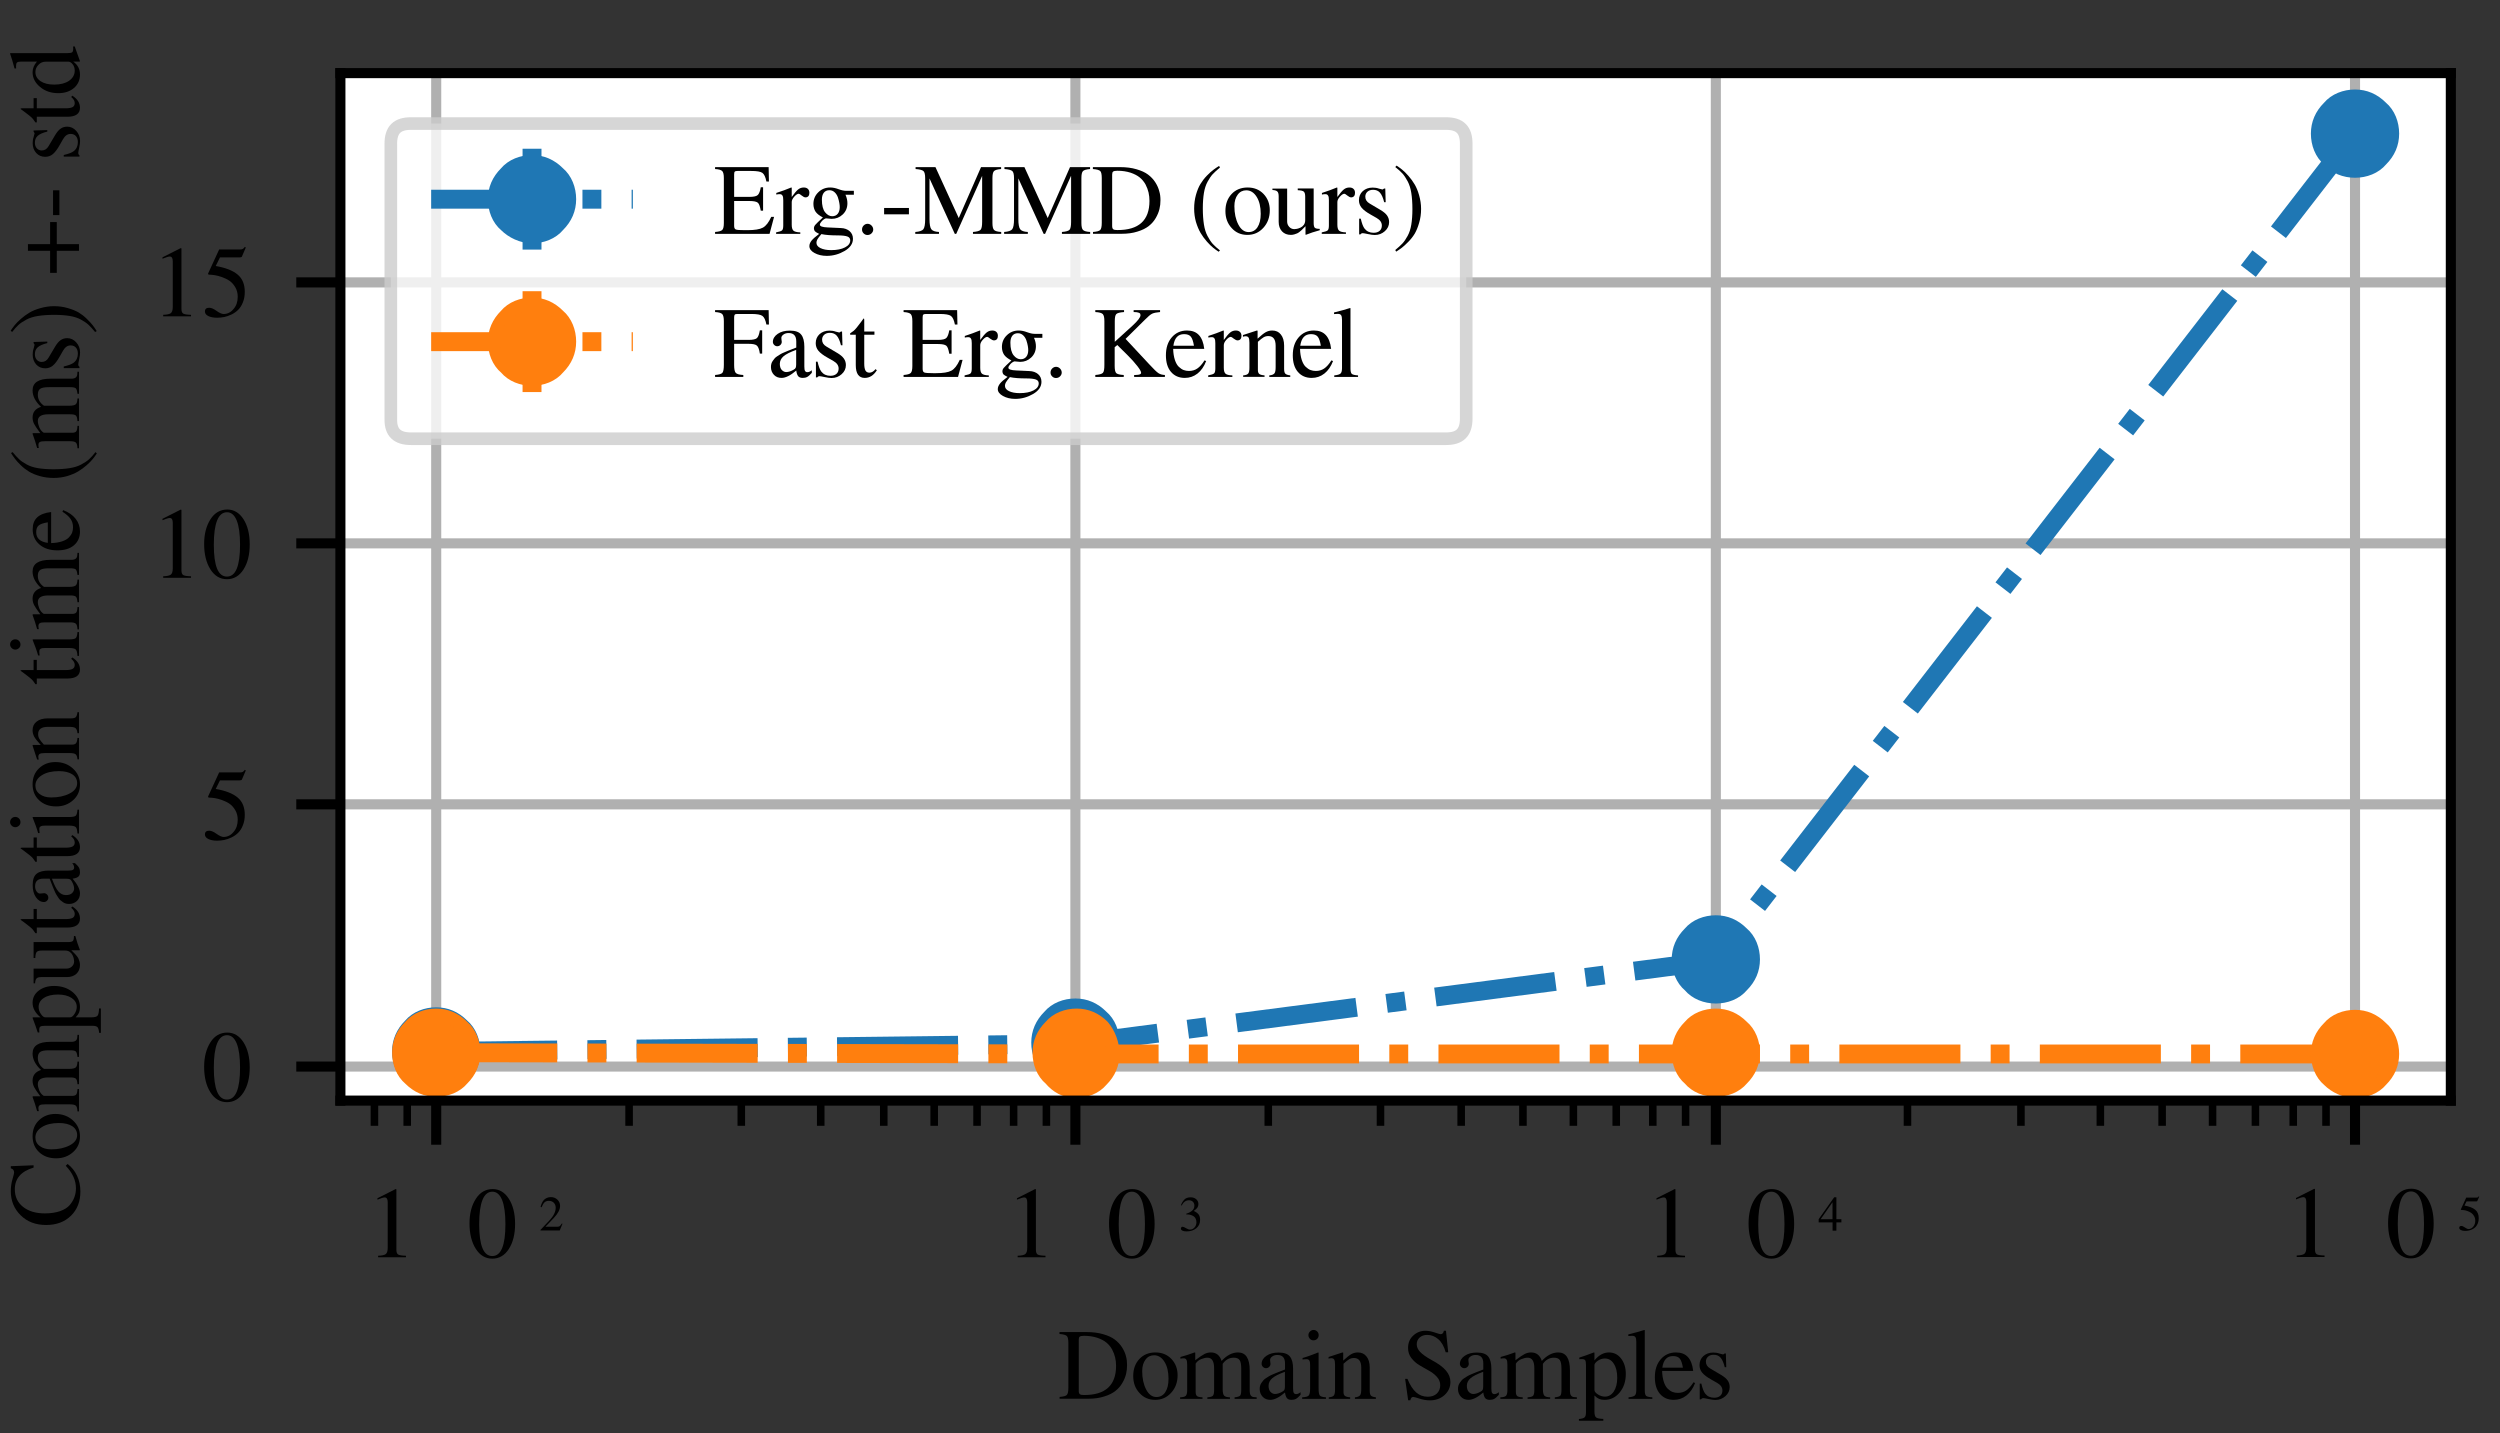 <?xml version="1.0" encoding="utf-8"?>
<!-- Generator: Adobe Illustrator 28.3.0, SVG Export Plug-In . SVG Version: 6.00 Build 0)  -->
<svg version="1.1" id="Layer_1" xmlns="http://www.w3.org/2000/svg" xmlns:xlink="http://www.w3.org/1999/xlink" x="0px" y="0px"
	 viewBox="0 0 198.3 113.7" style="enable-background:new 0 0 198.3 113.7;" xml:space="preserve">
<rect x="0" y="0" width="198.3" height="113.7" fill="#333333" stroke="none"/>
<style type="text/css">
	.st0{fill:none;}
	.st1{fill:#FFFFFF;}
	
		.st2{clip-path:url(#SVGID_00000102530729670520901970000014238460078145953946_);fill:none;stroke:#B0B0B0;stroke-width:0.8;stroke-linecap:square;stroke-linejoin:round;}
	.st3{stroke:#000000;stroke-width:0.8;stroke-linejoin:round;}
	
		.st4{clip-path:url(#SVGID_00000155828405685156837690000008753921367403884957_);fill:none;stroke:#B0B0B0;stroke-width:0.8;stroke-linecap:square;stroke-linejoin:round;}
	
		.st5{clip-path:url(#SVGID_00000071532533670724053280000012794155995702260142_);fill:none;stroke:#B0B0B0;stroke-width:0.8;stroke-linecap:square;stroke-linejoin:round;}
	
		.st6{clip-path:url(#SVGID_00000007386994531013735230000005733222901874360480_);fill:none;stroke:#B0B0B0;stroke-width:0.8;stroke-linecap:square;stroke-linejoin:round;}
	.st7{stroke:#000000;stroke-width:0.6;stroke-linejoin:round;}
	
		.st8{clip-path:url(#SVGID_00000165226887465031751090000017791382342494010556_);fill:none;stroke:#B0B0B0;stroke-width:0.8;stroke-linecap:square;stroke-linejoin:round;}
	
		.st9{clip-path:url(#SVGID_00000075880381441846742950000012374317510614568377_);fill:none;stroke:#B0B0B0;stroke-width:0.8;stroke-linecap:square;stroke-linejoin:round;}
	
		.st10{clip-path:url(#SVGID_00000047740712905663518210000000453461244708829330_);fill:none;stroke:#B0B0B0;stroke-width:0.8;stroke-linecap:square;stroke-linejoin:round;}
	
		.st11{clip-path:url(#SVGID_00000140732807204339427920000011115335268263890086_);fill:none;stroke:#B0B0B0;stroke-width:0.8;stroke-linecap:square;stroke-linejoin:round;}
	
		.st12{clip-path:url(#SVGID_00000170258040545481441710000016163415481672393398_);fill:none;stroke:#1F77B4;stroke-width:1.5;stroke-linejoin:round;}
	
		.st13{clip-path:url(#SVGID_00000000199705645538388090000013728270641428724656_);fill:none;stroke:#1F77B4;stroke-width:1.5;stroke-linejoin:round;}
	
		.st14{clip-path:url(#SVGID_00000033350014879491496250000002130787759902279308_);fill:none;stroke:#1F77B4;stroke-width:1.5;stroke-linejoin:round;}
	
		.st15{clip-path:url(#SVGID_00000081635871939708646160000013542928578710444970_);fill:none;stroke:#1F77B4;stroke-width:1.5;stroke-linejoin:round;}
	
		.st16{clip-path:url(#SVGID_00000106140748097235246310000014991053177315668633_);fill:none;stroke:#FF7F0E;stroke-width:1.5;stroke-linejoin:round;}
	
		.st17{clip-path:url(#SVGID_00000053506256216782906430000005037117147696561537_);fill:none;stroke:#FF7F0E;stroke-width:1.5;stroke-linejoin:round;}
	
		.st18{clip-path:url(#SVGID_00000013895491629365777550000006191824484856229818_);fill:none;stroke:#FF7F0E;stroke-width:1.5;stroke-linejoin:round;}
	
		.st19{clip-path:url(#SVGID_00000138555901256413109670000016914516001206407836_);fill:none;stroke:#FF7F0E;stroke-width:1.5;stroke-linejoin:round;}
	
		.st20{clip-path:url(#SVGID_00000068658464210706596950000018084983122190538421_);fill:none;stroke:#1F77B4;stroke-width:1.5;stroke-linejoin:round;stroke-dasharray:9.6,2.4,1.5,2.4;}
	.st21{clip-path:url(#SVGID_00000180325361700336735820000014058657307924849067_);}
	.st22{fill:#1F77B4;stroke:#1F77B4;stroke-linejoin:round;}
	
		.st23{clip-path:url(#SVGID_00000114072451049982242250000014309453141940758151_);fill:none;stroke:#FF7F0E;stroke-width:1.5;stroke-linejoin:round;stroke-dasharray:9.6,2.4,1.5,2.4;}
	.st24{clip-path:url(#SVGID_00000029005630966684268250000016568583549093867904_);}
	.st25{fill:#FF7F0E;stroke:#FF7F0E;stroke-linejoin:round;}
	.st26{fill:none;stroke:#000000;stroke-width:0.8;stroke-linecap:square;}
	.st27{opacity:0.8;fill:#FFFFFF;stroke:#CCCCCC;enable-background:new    ;}
	.st28{fill:none;stroke:#1F77B4;stroke-width:1.5;stroke-linejoin:round;}
	.st29{fill:none;stroke:#1F77B4;stroke-width:1.5;stroke-linejoin:round;stroke-dasharray:9.6,2.4,1.5,2.4;}
	.st30{fill:none;stroke:#FF7F0E;stroke-width:1.5;stroke-linejoin:round;}
	.st31{fill:none;stroke:#FF7F0E;stroke-width:1.5;stroke-linejoin:round;stroke-dasharray:9.6,2.4,1.5,2.4;}
</style>
<g id="patch_1">
	<path class="st0" d="M0,113.7h198.3V0H0V113.7z"/>
</g>
<g id="patch_2">
	<path class="st1" d="M27,87.3h167.4V5.8H27V87.3z"/>
</g>
<g id="matplotlib.axis_1">
	<g id="xtick_1">
		<g id="line2d_1">
			<g>
				<defs>
					<rect id="SVGID_1_" x="27" y="5.8" width="167.4" height="81.5"/>
				</defs>
				<clipPath id="SVGID_00000086668568191792460920000015404939190293353875_">
					<use xlink:href="#SVGID_1_"  style="overflow:visible;"/>
				</clipPath>
				
					<path style="clip-path:url(#SVGID_00000086668568191792460920000015404939190293353875_);fill:none;stroke:#B0B0B0;stroke-width:0.8;stroke-linecap:square;stroke-linejoin:round;" d="
					M34.6,87.3V5.8"/>
			</g>
		</g>
		<g id="line2d_2">
			<g>
				<g>
					<path id="m38f3ea6ed0" class="st3" d="M34.6,87.3v3.5"/>
				</g>
			</g>
		</g>
		<g id="text_1">
			<g transform="translate(29.049 106.964) scale(0.08 -0.08)">
				<g transform="translate(0 0.184)">
					<path id="FreeSerif-31" d="M18.3,149.6c-1.2,0-3.6-0.7-7.2-2.2v1.4l18,9.1l0.8-0.2v-60c0-2.4,0.6-4,1.8-4.7
						c1.2-0.7,3.8-1.1,7.7-1.2v-1.5H11.8v1.5c3.7,0.1,6.3,0.7,7.5,1.6c1.3,1,2,3,2,6.2v45.3C21.3,148,20.3,149.6,18.3,149.6z"/>
				</g>
				<g transform="translate(50 0.184)">
					<path id="FreeSerif-30" d="M91.4,98.5c-4.1-6.4-9.6-9.6-16.4-9.6c-6.8,0-12.3,3.3-16.4,9.8c-4.1,6.5-6.2,14.9-6.2,25.2
						c0,9.7,2.1,17.8,6.2,24.2c4.1,6.5,9.7,9.8,16.8,9.8c6.5,0,11.9-3.2,16-9.6c4.1-6.4,6.2-14.7,6.2-25
						C97.6,113.1,95.5,104.9,91.4,98.5z M75.1,155.3c-8.7,0-13.1-10.8-13.1-32.3c0-21,4.3-31.5,13-31.5s13,10.5,13,31.6
						c0,10.5-1.1,18.5-3.3,24C82.5,152.5,79.3,155.3,75.1,155.3z"/>
				</g>
				<g transform="translate(100.787 31.684) scale(0.7)">
					<path id="FreeSerif-32" d="M103,155.2c0.2,1.1,0.5,2,0.7,2.8c0.2,0.8,0.7,2,1.5,3.5c0.8,1.5,1.6,2.8,2.6,3.8c1,1,2.3,1.9,4,2.7
						c1.7,0.8,3.6,1.2,5.8,1.2c3.6,0,6.7-1.2,9.2-3.6c2.5-2.4,3.8-5.3,3.8-8.8c0-5.3-3-11-9-17.3l-11.8-12.3h16.7
						c1.6,0,2.8,0.3,3.5,0.8s1.8,1.8,3.1,3.8l0.9-0.3l-3.9-9.6h-27.3v0.8l12.5,13.2c6.1,6.4,9.1,12.5,9.1,18.2
						c0,2.9-0.9,5.3-2.7,7.1c-1.8,1.8-4.2,2.7-7.1,2.7c-2.4,0-4.4-0.7-5.9-2c-1.5-1.3-2.9-3.7-4.3-7.1L103,155.2z"/>
				</g>
			</g>
		</g>
	</g>
	<g id="xtick_2">
		<g id="line2d_3">
			<g>
				<defs>
					<rect id="SVGID_00000136392566889225705660000011842989739757987248_" x="27" y="5.8" width="167.4" height="81.5"/>
				</defs>
				<clipPath id="SVGID_00000173868681533547298890000008775325383935387526_">
					<use xlink:href="#SVGID_00000136392566889225705660000011842989739757987248_"  style="overflow:visible;"/>
				</clipPath>
				
					<path style="clip-path:url(#SVGID_00000173868681533547298890000008775325383935387526_);fill:none;stroke:#B0B0B0;stroke-width:0.8;stroke-linecap:square;stroke-linejoin:round;" d="
					M85.3,87.3V5.8"/>
			</g>
		</g>
		<g id="line2d_4">
			<g>
				<g>
					<path id="m38f3ea6ed0_00000160175209070312233310000013359436570205001638_" class="st3" d="M85.3,87.3v3.5"/>
				</g>
			</g>
		</g>
		<g id="text_2">
			<g transform="translate(79.776 106.964) scale(0.08 -0.08)">
				<g transform="translate(0 0.184)">
					<path id="FreeSerif-31_00000111159791600016954100000017075870036719523490_" d="M18.3,149.6c-1.2,0-3.6-0.7-7.2-2.2v1.4
						l18,9.1l0.8-0.2v-60c0-2.4,0.6-4,1.8-4.7c1.2-0.7,3.8-1.1,7.7-1.2v-1.5H11.8v1.5c3.7,0.1,6.3,0.7,7.5,1.6c1.3,1,2,3,2,6.2v45.3
						C21.3,148,20.3,149.6,18.3,149.6z"/>
				</g>
				<g transform="translate(50 0.184)">
					<path id="FreeSerif-30_00000116226779096273923890000015159669347371561870_" d="M91.4,98.5c-4.1-6.4-9.6-9.6-16.4-9.6
						s-12.3,3.3-16.4,9.8c-4.1,6.5-6.2,14.9-6.2,25.2c0,9.7,2.1,17.8,6.2,24.2c4.1,6.5,9.7,9.8,16.8,9.8c6.5,0,11.9-3.2,16-9.6
						c4.1-6.4,6.2-14.7,6.2-25C97.6,113.1,95.5,104.9,91.4,98.5z M75.1,155.3c-8.7,0-13.1-10.8-13.1-32.3c0-21,4.3-31.5,13-31.5
						s13,10.5,13,31.6c0,10.5-1.1,18.5-3.3,24C82.5,152.5,79.3,155.3,75.1,155.3z"/>
				</g>
				<g transform="translate(100.787 31.684) scale(0.7)">
					<path id="FreeSerif-33" d="M106.5,127.2c1.1,0,2.7-0.7,4.8-2c2.1-1.3,4-2,5.6-2c2.6,0,4.7,1,6.5,3c1.8,2,2.7,4.5,2.7,7.4
						c0,1.8-0.3,3.4-1,4.8c-0.6,1.4-1.4,2.5-2.4,3.2c-1,0.8-2.1,1.4-3.5,1.9c-1.3,0.5-2.6,0.8-3.8,1c-1.2,0.1-2.5,0.2-3.8,0.2v0.9
						c1.6,0.6,3,1.1,4.1,1.6c1.1,0.5,2.3,1.3,3.6,2.2c1.3,0.9,2.2,2,2.9,3.3c0.7,1.3,1,2.8,1,4.5c0,2.2-0.7,4-2.1,5.4
						c-1.4,1.4-3.3,2.1-5.6,2.1c-2.2,0-4.1-0.6-5.8-1.8c-1.7-1.2-3.2-3.1-4.6-5.6l-1,0.3c1.2,3.3,2.9,6,4.9,8.1s5,3.2,8.9,3.2
						c3.2,0,5.8-0.9,7.9-2.7c2-1.8,3.1-4.1,3.1-6.9c0-1.9-0.5-3.6-1.5-5.1c-1-1.4-2.7-3-5.1-4.6c2.8-1.2,5-2.8,6.6-4.6
						c1.6-1.9,2.4-4.6,2.4-8.1c0-5-1.8-8.9-5.5-11.9c-3.7-3-8.3-4.4-13.8-4.4c-2.4,0-4.3,0.4-5.8,1.1c-1.4,0.7-2.1,1.7-2.1,2.9
						c0,0.8,0.2,1.3,0.7,1.8C105,127,105.7,127.2,106.5,127.2z"/>
				</g>
			</g>
		</g>
	</g>
	<g id="xtick_3">
		<g id="line2d_5">
			<g>
				<defs>
					<rect id="SVGID_00000173136125036656747250000012781657698089461180_" x="27" y="5.8" width="167.4" height="81.5"/>
				</defs>
				<clipPath id="SVGID_00000150791592199549726890000017182652060425591202_">
					<use xlink:href="#SVGID_00000173136125036656747250000012781657698089461180_"  style="overflow:visible;"/>
				</clipPath>
				
					<path style="clip-path:url(#SVGID_00000150791592199549726890000017182652060425591202_);fill:none;stroke:#B0B0B0;stroke-width:0.8;stroke-linecap:square;stroke-linejoin:round;" d="
					M136.1,87.3V5.8"/>
			</g>
		</g>
		<g id="line2d_6">
			<g>
				<g>
					<path id="m38f3ea6ed0_00000073697219304490670710000013392605692292246680_" class="st3" d="M136.1,87.3v3.5"/>
				</g>
			</g>
		</g>
		<g id="text_3">
			<g transform="translate(130.504 106.964) scale(0.08 -0.08)">
				<g transform="translate(0 0.184)">
					<path id="FreeSerif-31_00000133518650896405104310000010657659701713554875_" d="M18.3,149.6c-1.2,0-3.6-0.7-7.2-2.2v1.4
						l18,9.1l0.8-0.2v-60c0-2.4,0.6-4,1.8-4.7c1.2-0.7,3.8-1.1,7.7-1.2v-1.5H11.8v1.5c3.7,0.1,6.3,0.7,7.5,1.6c1.3,1,2,3,2,6.2v45.3
						C21.3,148,20.3,149.6,18.3,149.6z"/>
				</g>
				<g transform="translate(50 0.184)">
					<path id="FreeSerif-30_00000008119180874123408050000007422006199048944052_" d="M91.4,98.5c-4.1-6.4-9.6-9.6-16.4-9.6
						s-12.3,3.3-16.4,9.8c-4.1,6.5-6.2,14.9-6.2,25.2c0,9.7,2.1,17.8,6.2,24.2c4.1,6.5,9.7,9.8,16.8,9.8c6.5,0,11.9-3.2,16-9.6
						c4.1-6.4,6.2-14.7,6.2-25C97.6,113.1,95.5,104.9,91.4,98.5z M75.1,155.3c-8.7,0-13.1-10.8-13.1-32.3c0-21,4.3-31.5,13-31.5
						s13,10.5,13,31.6c0,10.5-1.1,18.5-3.3,24C82.5,152.5,79.3,155.3,75.1,155.3z"/>
				</g>
				<g transform="translate(100.787 31.684) scale(0.7)">
					<path id="FreeSerif-34" d="M133.8,137.9v-4.5h-7.1v-11.7h-5.4v11.7h-19.7v4.5l22,31.1h3.1v-31.1H133.8z M121.2,137.9v24
						l-16.8-24H121.2z"/>
				</g>
			</g>
		</g>
	</g>
	<g id="xtick_4">
		<g id="line2d_7">
			<g>
				<defs>
					<rect id="SVGID_00000128474533890231976560000006865681445505876371_" x="27" y="5.8" width="167.4" height="81.5"/>
				</defs>
				<clipPath id="SVGID_00000128483423628415379300000008736545536777789835_">
					<use xlink:href="#SVGID_00000128474533890231976560000006865681445505876371_"  style="overflow:visible;"/>
				</clipPath>
				
					<path style="clip-path:url(#SVGID_00000128483423628415379300000008736545536777789835_);fill:none;stroke:#B0B0B0;stroke-width:0.8;stroke-linecap:square;stroke-linejoin:round;" d="
					M186.8,87.3V5.8"/>
			</g>
		</g>
		<g id="line2d_8">
			<g>
				<g>
					<path id="m38f3ea6ed0_00000179630539835626158900000009967048639805201554_" class="st3" d="M186.8,87.3v3.5"/>
				</g>
			</g>
		</g>
		<g id="text_4">
			<g transform="translate(181.231 106.964) scale(0.08 -0.08)">
				<g transform="translate(0 0.342)">
					<path id="FreeSerif-31_00000027590319820956837520000015428631219452895662_" d="M18.3,149.7c-1.2,0-3.6-0.7-7.2-2.2v1.4
						l18,9.1l0.8-0.2v-60c0-2.4,0.6-4,1.8-4.7c1.2-0.7,3.8-1.1,7.7-1.2v-1.5H11.8v1.5c3.7,0.1,6.3,0.7,7.5,1.6c1.3,1,2,3,2,6.2V145
						C21.3,148.2,20.3,149.7,18.3,149.7z"/>
				</g>
				<g transform="translate(50 0.342)">
					<path id="FreeSerif-30_00000166668104091554664910000012295747272815925164_" d="M91.4,98.6C87.3,92.2,81.8,89,75,89
						s-12.3,3.3-16.4,9.8c-4.1,6.5-6.2,14.9-6.2,25.2c0,9.7,2.1,17.8,6.2,24.3c4.1,6.5,9.7,9.8,16.8,9.8c6.5,0,11.9-3.2,16-9.6
						c4.1-6.4,6.2-14.7,6.2-25C97.6,113.3,95.5,105,91.4,98.6z M75.1,155.4c-8.7,0-13.1-10.8-13.1-32.3c0-21,4.3-31.5,13-31.5
						s13,10.5,13,31.6c0,10.5-1.1,18.5-3.3,24C82.5,152.7,79.3,155.4,75.1,155.4z"/>
				</g>
				<g transform="translate(100.787 31.842) scale(0.7)">
					<path id="FreeSerif-35" d="M125.8,135.5c0,2.5-0.6,4.7-1.7,6.6c-1.1,1.9-2.4,3.4-4,4.5c-1.6,1-3.3,1.9-5.2,2.6
						c-1.9,0.7-3.6,1.1-5,1.3s-2.7,0.3-3.8,0.3c-0.6,0-0.8,0.2-0.8,0.6c0,0.1,0,0.3,0.1,0.3l7.6,16.6h14.6c0.8,0,1.3,0.1,1.8,0.4
						c0.4,0.2,0.9,0.7,1.4,1.5l0.6-0.5l-2.7-6.2c-0.2-0.4-0.7-0.6-1.6-0.6h-13.7l-2.9-5.9c6.8-1.2,11.9-3.2,15.2-5.9
						c3.3-2.7,5-6.7,5-12c0-2.8-0.4-5.2-1.3-7.4c-0.9-2.1-2-3.9-3.3-5.2c-1.3-1.3-2.9-2.4-4.6-3.2c-1.8-0.8-3.4-1.4-5-1.7
						c-1.6-0.3-3.2-0.5-4.9-0.5c-2.6,0-4.7,0.4-6.2,1.2c-1.5,0.8-2.3,1.8-2.3,3.2c0,1.7,1,2.6,3,2.6c1.3,0,3-0.7,5.1-2.2
						c2.1-1.4,3.7-2.2,4.9-2.2c2.8,0,5.1,1.2,6.9,3.5C124.8,129.3,125.8,132.1,125.8,135.5z"/>
				</g>
			</g>
		</g>
	</g>
	<g id="xtick_5">
		<g id="line2d_9">
			<g>
				<g>
					<path id="mefd1eefaa8" class="st7" d="M29.7,87.3v2"/>
				</g>
			</g>
		</g>
	</g>
	<g id="xtick_6">
		<g id="line2d_10">
			<g>
				<g>
					<path id="mefd1eefaa8_00000081627399637061815450000009750296540013213880_" class="st7" d="M32.3,87.3v2"/>
				</g>
			</g>
		</g>
	</g>
	<g id="xtick_7">
		<g id="line2d_11">
			<g>
				<g>
					<path id="mefd1eefaa8_00000073688469060777885120000015734992120102031020_" class="st7" d="M49.9,87.3v2"/>
				</g>
			</g>
		</g>
	</g>
	<g id="xtick_8">
		<g id="line2d_12">
			<g>
				<g>
					<path id="mefd1eefaa8_00000142164514751185841780000002087584874124899727_" class="st7" d="M58.8,87.3v2"/>
				</g>
			</g>
		</g>
	</g>
	<g id="xtick_9">
		<g id="line2d_13">
			<g>
				<g>
					<path id="mefd1eefaa8_00000141435074060800382430000003340777069209634977_" class="st7" d="M65.1,87.3v2"/>
				</g>
			</g>
		</g>
	</g>
	<g id="xtick_10">
		<g id="line2d_14">
			<g>
				<g>
					<path id="mefd1eefaa8_00000005257042936778149480000016092096393818095513_" class="st7" d="M70.1,87.3v2"/>
				</g>
			</g>
		</g>
	</g>
	<g id="xtick_11">
		<g id="line2d_15">
			<g>
				<g>
					<path id="mefd1eefaa8_00000149355696876856724460000013783193529725892743_" class="st7" d="M74.1,87.3v2"/>
				</g>
			</g>
		</g>
	</g>
	<g id="xtick_12">
		<g id="line2d_16">
			<g>
				<g>
					<path id="mefd1eefaa8_00000013873731322612236750000010146512181662607512_" class="st7" d="M77.5,87.3v2"/>
				</g>
			</g>
		</g>
	</g>
	<g id="xtick_13">
		<g id="line2d_17">
			<g>
				<g>
					<path id="mefd1eefaa8_00000132069035595288913220000014670820083880242314_" class="st7" d="M80.4,87.3v2"/>
				</g>
			</g>
		</g>
	</g>
	<g id="xtick_14">
		<g id="line2d_18">
			<g>
				<g>
					<path id="mefd1eefaa8_00000154385073304362725430000003951798452982024873_" class="st7" d="M83,87.3v2"/>
				</g>
			</g>
		</g>
	</g>
	<g id="xtick_15">
		<g id="line2d_19">
			<g>
				<g>
					<path id="mefd1eefaa8_00000093137078521060423500000012944355817618770322_" class="st7" d="M100.6,87.3v2"/>
				</g>
			</g>
		</g>
	</g>
	<g id="xtick_16">
		<g id="line2d_20">
			<g>
				<g>
					<path id="mefd1eefaa8_00000034085642576125210210000014372394162961580724_" class="st7" d="M109.5,87.3v2"/>
				</g>
			</g>
		</g>
	</g>
	<g id="xtick_17">
		<g id="line2d_21">
			<g>
				<g>
					<path id="mefd1eefaa8_00000064335200067688661900000011378628044849529752_" class="st7" d="M115.9,87.3v2"/>
				</g>
			</g>
		</g>
	</g>
	<g id="xtick_18">
		<g id="line2d_22">
			<g>
				<g>
					<path id="mefd1eefaa8_00000132796415246641409840000011089367539533140100_" class="st7" d="M120.8,87.3v2"/>
				</g>
			</g>
		</g>
	</g>
	<g id="xtick_19">
		<g id="line2d_23">
			<g>
				<g>
					<path id="mefd1eefaa8_00000148645931111420884930000012114380809617472915_" class="st7" d="M124.8,87.3v2"/>
				</g>
			</g>
		</g>
	</g>
	<g id="xtick_20">
		<g id="line2d_24">
			<g>
				<g>
					<path id="mefd1eefaa8_00000051370088011285653940000005190798615390602662_" class="st7" d="M128.2,87.3v2"/>
				</g>
			</g>
		</g>
	</g>
	<g id="xtick_21">
		<g id="line2d_25">
			<g>
				<g>
					<path id="mefd1eefaa8_00000161591074052969761750000008997679013913638815_" class="st7" d="M131.1,87.3v2"/>
				</g>
			</g>
		</g>
	</g>
	<g id="xtick_22">
		<g id="line2d_26">
			<g>
				<g>
					<path id="mefd1eefaa8_00000060010628739617183330000001843182910628544918_" class="st7" d="M133.7,87.3v2"/>
				</g>
			</g>
		</g>
	</g>
	<g id="xtick_23">
		<g id="line2d_27">
			<g>
				<g>
					<path id="mefd1eefaa8_00000039133623500523496110000011221482783733887676_" class="st7" d="M151.3,87.3v2"/>
				</g>
			</g>
		</g>
	</g>
	<g id="xtick_24">
		<g id="line2d_28">
			<g>
				<g>
					<path id="mefd1eefaa8_00000139999917962525192490000009523399559791341728_" class="st7" d="M160.3,87.3v2"/>
				</g>
			</g>
		</g>
	</g>
	<g id="xtick_25">
		<g id="line2d_29">
			<g>
				<g>
					<path id="mefd1eefaa8_00000021082242505439913690000008914983315621478529_" class="st7" d="M166.6,87.3v2"/>
				</g>
			</g>
		</g>
	</g>
	<g id="xtick_26">
		<g id="line2d_30">
			<g>
				<g>
					<path id="mefd1eefaa8_00000019649767816967530760000014776823765912308870_" class="st7" d="M171.5,87.3v2"/>
				</g>
			</g>
		</g>
	</g>
	<g id="xtick_27">
		<g id="line2d_31">
			<g>
				<g>
					<path id="mefd1eefaa8_00000052073377016780750430000011496367060248395408_" class="st7" d="M175.5,87.3v2"/>
				</g>
			</g>
		</g>
	</g>
	<g id="xtick_28">
		<g id="line2d_32">
			<g>
				<g>
					<path id="mefd1eefaa8_00000078025741960968005780000006261756100154736535_" class="st7" d="M178.9,87.3v2"/>
				</g>
			</g>
		</g>
	</g>
	<g id="xtick_29">
		<g id="line2d_33">
			<g>
				<g>
					<path id="mefd1eefaa8_00000044156237634177465970000001557904822252448931_" class="st7" d="M181.9,87.3v2"/>
				</g>
			</g>
		</g>
	</g>
	<g id="xtick_30">
		<g id="line2d_34">
			<g>
				<g>
					<path id="mefd1eefaa8_00000181804641757071199390000017056666722323367583_" class="st7" d="M184.5,87.3v2"/>
				</g>
			</g>
		</g>
	</g>
	<g id="text_5">
		<g transform="translate(83.927 118.164) scale(0.08 -0.08)">
			<g>
				<path id="FreeSerif-44" d="M68.4,123.5c0-3-0.3-5.9-1-8.8c-0.7-2.9-1.9-5.8-3.7-8.9c-1.8-3.1-4.1-5.7-6.9-7.9
					c-2.8-2.2-6.5-4.1-11.2-5.5c-4.6-1.5-9.9-2.2-15.7-2.2H1.5V92c3.8,0.3,6.2,0.9,7.2,2c1,1.1,1.5,3.4,1.5,7v44.4
					c0,3.7-0.5,6-1.5,7c-1,1-3.4,1.7-7.3,2v1.9h27c6.1,0,11.5-0.7,16.3-2.1c4.8-1.4,8.6-3.1,11.5-5.3c2.9-2.2,5.3-4.7,7.2-7.7
					c1.9-3,3.2-5.9,3.9-8.8C68.1,129.6,68.4,126.6,68.4,123.5z M57.5,122.8c0,2.9-0.3,5.6-0.9,8.2c-0.6,2.6-1.6,5.3-3,8
					c-1.5,2.7-3.4,5-5.7,6.9c-2.3,1.9-5.4,3.5-9.2,4.8c-3.8,1.2-8.1,1.9-13,1.9c-2.1,0-3.5-0.3-4.2-0.8s-1-1.6-1-3.1V97.9
					c0-1.6,0.4-2.7,1.1-3.2c0.7-0.6,2.1-0.8,4.1-0.8C46.9,93.8,57.5,103.5,57.5,122.8z"/>
			</g>
			<g>
				<path id="FreeSerif-6f" d="M96.5,136.1c6.4,0,11.7-2.1,15.8-6.4c4.1-4.3,6.2-9.7,6.2-16.2c0-6.9-2.1-12.7-6.4-17.4
					c-4.3-4.7-9.5-7-15.8-7c-6.3,0-11.5,2.2-15.6,6.8c-4.2,4.5-6.2,10.1-6.2,16.8c0,6.9,2,12.5,6.1,16.9
					C84.6,133.9,90,136.1,96.5,136.1z M83.4,117.6c0-7.1,1.3-13.2,3.9-18.2c2.6-5,6-7.5,10.2-7.5c3.7,0,6.7,1.6,8.8,4.8
					c2.1,3.2,3.2,7.6,3.2,13.3c0,6.9-1.3,12.5-4,16.8c-2.7,4.3-6.1,6.5-10.3,6.5c-3.5,0-6.4-1.4-8.5-4.3
					C84.5,126.1,83.4,122.3,83.4,117.6z"/>
			</g>
			<g>
				<path id="FreeSerif-6d" d="M121.3,129.9v1.7c4.8,1.3,9.5,2.8,14,4.5l0.7-0.2v-7.5c4.1,3.1,7.2,5.2,9.2,6.2s4.1,1.5,6.3,1.5
					c5.3,0,8.8-2.8,10.6-8.4c5.2,5.6,10.6,8.4,16.3,8.4c7.7,0,11.6-5.9,11.6-17.8V97.7c0-3.7,1.4-5.7,4.3-5.9l2.6-0.2v-1.5H175v1.5
					c2.9,0.3,4.8,0.9,5.5,1.7s1.1,2.6,1.1,5.5v21.1c0,4.1-0.5,7-1.6,8.6c-1.1,1.6-3,2.4-5.9,2.4c-4.4,0-8-2-10.9-6.1V99.6
					c0-3.1,0.5-5.2,1.4-6.3c1-1.1,2.9-1.6,5.8-1.7v-1.5H148v1.5c2.9,0.2,4.7,0.7,5.5,1.6c0.8,0.9,1.2,2.7,1.2,5.5v21.7
					c0,7-2.2,10.5-6.6,10.5c-1.9,0-3.9-0.5-6.2-1.4c-2.3-0.9-4.2-2.4-5.5-4.5V96.8c0-1.9,0.5-3.3,1.4-4c0.9-0.7,2.7-1.1,5.4-1.2
					v-1.5H121v1.5c2.8,0.1,4.7,0.6,5.6,1.5c0.9,0.9,1.4,2.8,1.4,5.5v25.3c0,2.4-0.2,4.1-0.8,5c-0.5,0.9-1.4,1.4-2.8,1.4
					C123.5,130.3,122.4,130.2,121.3,129.9z"/>
			</g>
			<g>
				<path id="FreeSerif-61" d="M199.9,99.8c0,1.2,0.1,2.3,0.4,3.3c0.3,1,0.7,2,1.4,2.9c0.7,0.9,1.3,1.7,1.9,2.5
					c0.6,0.7,1.5,1.5,2.7,2.2c1.2,0.8,2.2,1.4,3,1.9c0.8,0.5,2,1.1,3.7,1.8c1.6,0.7,2.9,1.2,3.8,1.6s2.2,0.9,4.1,1.6
					c1.9,0.7,3.2,1.3,4.1,1.6v6.1c0,5.5-2.5,8.3-7.6,8.3c-2,0-3.7-0.5-5.1-1.5c-1.4-1-2.1-2.1-2.1-3.4c0-0.5,0.1-1.3,0.2-2.2
					s0.2-1.5,0.2-1.8c0-1.1-0.5-2.1-1.4-3c-0.9-0.8-1.9-1.2-3.1-1.2c-1.1,0-2.1,0.4-3,1.3c-0.9,0.9-1.3,1.9-1.3,3
					c0,3.1,1.6,5.8,4.8,8s7.2,3.2,12,3.2c5.5,0,9.2-1.3,11.3-4s3.1-6.7,3.1-12v-19.5c0-2.2,0.2-3.7,0.7-4.5s1.2-1.2,2.3-1.2
					c1.4,0,2.9,0.6,4.4,1.9v-2.6c-1.7-1.9-3.2-3.3-4.5-4s-2.8-1-4.5-1c-2.1,0-3.6,0.6-4.5,1.7s-1.6,3-1.9,5.6
					c-5.7-4.9-10.6-7.3-14.6-7.3c-3.1,0-5.6,1-7.5,3S199.9,96.7,199.9,99.8z M224.9,102.4v14.5c-6-2.2-10.2-4.3-12.6-6.4
					c-2.4-2.1-3.6-4.6-3.6-7.5c0-2.7,0.7-4.8,2-6.1s2.8-2,4.3-2c2.3,0,4.7,0.8,7.3,2.3c1.1,0.6,1.8,1.2,2.1,1.9
					S224.9,100.9,224.9,102.4z"/>
			</g>
			<g>
				<path id="FreeSerif-69" d="M246.6,129.4c-1.5,0-2.9-0.1-4.2-0.3v1.5c4.7,1.3,9.8,3.2,15.5,5.5l0.4-0.3v-35.5
					c0-3.6,0.4-5.9,1.2-6.9c0.8-1,2.9-1.6,6.1-1.8v-1.5H242v1.5c3.5,0.2,5.7,0.8,6.5,1.8c0.9,1,1.4,3.3,1.4,6.9v23.2
					c0,2.2-0.2,3.7-0.8,4.6C248.6,128.9,247.8,129.4,246.6,129.4z M253.2,158.4c1.5,0,2.7-0.5,3.7-1.5s1.5-2.2,1.5-3.6
					c0-1.5-0.5-2.7-1.5-3.7s-2.2-1.5-3.7-1.5c-1.4,0-2.6,0.5-3.5,1.5s-1.5,2.2-1.5,3.6c0,1.4,0.5,2.6,1.5,3.6
					S251.9,158.4,253.2,158.4z"/>
			</g>
			<g>
				<path id="FreeSerif-6e" d="M268.2,129.9v1.7c4.9,1.5,9.5,3,13.8,4.5l0.7-0.2V128c3.4,3.2,6.1,5.3,8,6.4c2,1.1,4.1,1.7,6.5,1.7
					c3.7,0,6.5-1.3,8.6-4c2.1-2.6,3.2-6.3,3.2-11V98.2c0-2.5,0.4-4.1,1.2-4.9s2.4-1.4,4.9-1.7v-1.5h-20.8v1.5c2.5,0.2,4.2,0.9,5.1,2
					s1.2,3.3,1.2,6.4v20.9c0,6.5-2.4,9.7-7.3,9.7c-1.7,0-3.2-0.4-4.6-1.2c-1.4-0.8-3.3-2.3-5.7-4.5V96.8c0-1.8,0.5-3.1,1.4-3.8
					c0.9-0.7,2.7-1.2,5.2-1.4v-1.5h-21.2v1.5c2.5,0.2,4.2,0.8,5,1.8s1.2,2.9,1.2,5.8v24.8c0,2.5-0.3,4.2-0.8,5
					c-0.5,0.9-1.5,1.4-2.9,1.4C269.6,130.3,268.7,130.2,268.2,129.9z"/>
			</g>
			<g>
				<path id="FreeSerif-20" d="M316.1,90.1"/>
			</g>
			<g>
				<path id="FreeSerif-53" d="M378.9,103.6c0,3.1-1.1,5.9-3.3,8.3c-2.2,2.4-4.9,4.5-8,6.2c-3.1,1.7-6.3,3.5-9.4,5.4
					c-3.1,1.8-5.7,4.2-7.9,7c-2.2,2.9-3.3,6.2-3.3,10c0,5.1,1.7,9.2,5.1,12.3c3.4,3.2,7.5,4.8,12.2,4.8c2.8,0,5.8-0.6,9.1-1.7
					c3.3-1.1,5.2-1.7,5.9-1.7c1.7,0,2.8,1.1,3.2,3.4h2.1l2.2-21.3h-2.5c-1.6,5.9-4.1,10.2-7.4,13c-3.3,2.8-6.9,4.2-10.9,4.2
					c-3.1,0-5.6-0.9-7.5-2.6c-1.9-1.7-2.9-4-2.9-6.7c0-2.7,1.1-5.2,3.4-7.6c2.3-2.4,6-5.1,11.3-8c6.6-3.5,11.4-7,14.3-10.5
					c2.9-3.4,4.4-7.2,4.4-11.3c0-5.1-2-9.5-5.9-13s-8.8-5.2-14.5-5.2c-3.3,0-6.7,0.6-10.2,1.7c-3.4,1.1-5.5,1.7-6.3,1.7
					c-0.7,0-1.4-0.3-1.9-1c-0.5-0.6-0.8-1.4-0.9-2.3h-2.2l-3,21.2h2.3c2.5-6.1,5.3-10.5,8.6-13.4c3.3-2.9,7.1-4.3,11.6-4.3
					c3.7,0,6.6,1,8.9,3.1C377.8,97.5,378.9,100.3,378.9,103.6z"/>
			</g>
			<g>
				<path id="FreeSerif-61_00000061432192463706174760000004273521393406320289_" d="M396.5,99.8c0,1.2,0.1,2.3,0.4,3.3
					c0.3,1,0.7,2,1.4,2.9c0.7,0.9,1.3,1.7,1.9,2.5c0.6,0.7,1.5,1.5,2.7,2.2c1.2,0.8,2.2,1.4,3,1.9c0.8,0.5,2,1.1,3.7,1.8
					c1.6,0.7,2.9,1.2,3.8,1.6c0.9,0.4,2.2,0.9,4.1,1.6c1.9,0.7,3.2,1.3,4.1,1.6v6.1c0,5.5-2.5,8.3-7.6,8.3c-2,0-3.7-0.5-5.1-1.5
					c-1.4-1-2.1-2.1-2.1-3.4c0-0.5,0.1-1.3,0.2-2.2c0.2-0.9,0.2-1.5,0.2-1.8c0-1.1-0.5-2.1-1.4-3c-0.9-0.8-1.9-1.2-3.1-1.2
					c-1.1,0-2.1,0.4-3,1.3c-0.9,0.9-1.3,1.9-1.3,3c0,3.1,1.6,5.8,4.8,8c3.2,2.2,7.2,3.2,12,3.2c5.5,0,9.2-1.3,11.3-4s3.1-6.7,3.1-12
					v-19.5c0-2.2,0.2-3.7,0.7-4.5s1.2-1.2,2.3-1.2c1.4,0,2.9,0.6,4.4,1.9v-2.6c-1.7-1.9-3.2-3.3-4.5-4c-1.3-0.7-2.8-1-4.5-1
					c-2.1,0-3.6,0.6-4.5,1.7s-1.6,3-1.9,5.6c-5.7-4.9-10.6-7.3-14.6-7.3c-3.1,0-5.6,1-7.5,3S396.5,96.7,396.5,99.8z M421.5,102.4
					v14.5c-6-2.2-10.2-4.3-12.6-6.4c-2.4-2.1-3.6-4.6-3.6-7.5c0-2.7,0.7-4.8,2-6.1c1.3-1.3,2.8-2,4.3-2c2.3,0,4.7,0.8,7.3,2.3
					c1.1,0.6,1.8,1.2,2.1,1.9C421.3,99.8,421.5,100.9,421.5,102.4z"/>
			</g>
			<g>
				<path id="FreeSerif-6d_00000018946764775550440620000018391718848820633005_" d="M438.8,129.9v1.7c4.8,1.3,9.5,2.8,14,4.5
					l0.7-0.2v-7.5c4.1,3.1,7.2,5.2,9.2,6.2s4.1,1.5,6.3,1.5c5.3,0,8.8-2.8,10.6-8.4c5.2,5.6,10.6,8.4,16.3,8.4
					c7.7,0,11.6-5.9,11.6-17.8V97.7c0-3.7,1.4-5.7,4.3-5.9l2.6-0.2v-1.5h-21.9v1.5c2.9,0.3,4.8,0.9,5.5,1.7c0.7,0.8,1.1,2.6,1.1,5.5
					v21.1c0,4.1-0.5,7-1.6,8.6c-1.1,1.6-3,2.4-5.9,2.4c-4.4,0-8-2-10.9-6.1V99.6c0-3.1,0.5-5.2,1.4-6.3c1-1.1,2.9-1.6,5.8-1.7v-1.5
					h-22.4v1.5c2.9,0.2,4.7,0.7,5.5,1.6c0.8,0.9,1.2,2.7,1.2,5.5v21.7c0,7-2.2,10.5-6.6,10.5c-1.9,0-3.9-0.5-6.2-1.4
					c-2.3-0.9-4.2-2.4-5.5-4.5V96.8c0-1.9,0.5-3.3,1.4-4c0.9-0.7,2.7-1.1,5.4-1.2v-1.5h-22.2v1.5c2.8,0.1,4.7,0.6,5.6,1.5
					c0.9,0.9,1.4,2.8,1.4,5.5v25.3c0,2.4-0.2,4.1-0.8,5c-0.5,0.9-1.4,1.4-2.8,1.4C441,130.3,439.9,130.2,438.8,129.9z"/>
			</g>
			<g>
				<path id="FreeSerif-70" d="M516.8,129.4v1.6c4.2,1.3,9,3,14.4,5.1l0.6-0.2v-7.7c4.3,5.3,9.1,7.9,14.4,7.9c4.9,0,8.9-2,12-6
					s4.7-9.1,4.7-15.3c0-7.3-2-13.4-6-18.3c-4-4.9-9-7.4-15-7.4c-2.1,0-3.9,0.3-5.4,0.9c-1.4,0.6-3,1.7-4.7,3.4V77.7
					c0-3.1,0.5-5.1,1.6-6c1.1-0.9,3.5-1.4,7.2-1.5v-1.8h-24.2v1.7c2.9,0.3,4.8,0.8,5.7,1.7s1.3,2.6,1.3,5.2v46.8
					c0,2.3-0.3,3.9-0.8,4.6c-0.5,0.7-1.6,1.1-3.3,1.1C518.2,129.5,517.4,129.5,516.8,129.4z M531.8,123.5V98.9
					c0-1.5,1.1-2.9,3.4-4.4c2.3-1.5,4.6-2.2,7-2.2c3.6,0,6.5,1.7,8.8,5.1c2.2,3.4,3.4,7.9,3.4,13.5c0,5.8-1.1,10.5-3.4,14
					c-2.2,3.5-5.2,5.2-9,5.2c-2.3,0-4.6-0.7-6.8-2.2S531.8,124.9,531.8,123.5z"/>
			</g>
			<g>
				<path id="FreeSerif-6c" d="M565.4,152.4v1.6c6.6,1.6,11.9,3.1,15.9,4.4l0.4-0.2V98.5c0-2.7,0.4-4.5,1.3-5.4
					c0.9-0.8,3-1.3,6.2-1.5v-1.5h-23.6v1.5c3.1,0.3,5.2,0.9,6.2,1.8c1,0.9,1.5,2.7,1.5,5.4v47.7c0,2.3-0.3,3.9-0.9,4.8
					s-1.7,1.3-3.3,1.3C567.8,152.6,566.5,152.5,565.4,152.4z"/>
			</g>
			<g>
				<path id="FreeSerif-65" d="M598.9,117.8c0.1-4.2,0.7-7.8,1.7-10.9c1-3,2.3-5.3,3.9-6.8c1.6-1.5,3.2-2.6,4.8-3.2
					c1.6-0.6,3.4-0.9,5.2-0.9c3.2,0,6,0.8,8.3,2.4c2.4,1.6,4.8,4.3,7.2,8.1l1.6-0.7c-2.1-5.4-4.9-9.5-8.6-12.4s-7.9-4.3-12.6-4.3
					c-5.7,0-10.3,2-13.7,6c-3.4,4-5,9.5-5,16.4c0,7.4,1.9,13.3,5.8,17.8c3.9,4.5,8.9,6.8,15.1,6.8c5.1,0,9-1.5,11.8-4.5
					s4.6-7.6,5.3-13.8H598.9z M599.1,121h20.4c-0.7,4.3-1.7,7.3-3.1,9c-1.4,1.7-3.6,2.5-6.7,2.5C603.7,132.5,600.2,128.7,599.1,121z
					"/>
			</g>
			<g>
				<path id="FreeSerif-73" d="M659.4,134.1c0.1,0,0.6,0.3,1.6,1h1.1l0.4-13.6H661c-1.1,4.5-2.5,7.6-4.2,9.5
					c-1.7,1.9-3.9,2.8-6.8,2.8c-2.3,0-4.1-0.6-5.6-1.9c-1.4-1.3-2.1-2.9-2.1-4.9c0-2.9,1.4-5.1,4.3-6.8l10.8-6.4
					c3-1.8,5.2-3.6,6.5-5.5c1.3-1.8,2-4,2-6.5c0-3.5-1.4-6.5-4.2-9c-2.8-2.5-6.1-3.8-10-3.8c-1.7,0-3.9,0.3-6.7,0.9
					c-2.8,0.6-4.5,0.9-5.2,0.9c-1,0-1.8-0.4-2.3-1.2h-1.3v15.6h1.6c1.1-4.7,2.3-8,3.8-9.9c2.1-2.7,5.1-4.1,8.9-4.1
					c2.5,0,4.5,0.6,6,1.9c1.5,1.3,2.2,3.1,2.2,5.3c0,3-1.7,5.5-5.2,7.5l-5.8,3.3c-4.3,2.4-7.3,4.7-9.1,6.9c-1.8,2.2-2.6,4.7-2.6,7.5
					c0,3.6,1.3,6.6,3.8,8.9c2.6,2.3,5.8,3.5,9.8,3.5c2.2,0,4.3-0.3,6.2-1C657.8,134.4,659,134.1,659.4,134.1z"/>
			</g>
		</g>
	</g>
</g>
<g id="ytick_1">
	<g id="line2d_35">
		<g>
			<defs>
				<rect id="SVGID_00000130612437327872174890000008203141584344392373_" x="27" y="5.8" width="167.4" height="81.5"/>
			</defs>
			<clipPath id="SVGID_00000008833866497292230380000001637374535475116177_">
				<use xlink:href="#SVGID_00000130612437327872174890000008203141584344392373_"  style="overflow:visible;"/>
			</clipPath>
			
				<path style="clip-path:url(#SVGID_00000008833866497292230380000001637374535475116177_);fill:none;stroke:#B0B0B0;stroke-width:0.8;stroke-linecap:square;stroke-linejoin:round;" d="
				M27,84.6h167.4"/>
		</g>
	</g>
	<g id="line2d_36">
		<g>
			<g>
				<path id="m5272ac8657" class="st3" d="M27,84.6h-3.5"/>
			</g>
		</g>
	</g>
	<g id="text_6">
		<g transform="translate(16 94.52) scale(0.08 -0.08)">
			<g>
				<path id="FreeSerif-30_00000046331843988261745440000012273378371947986323_" d="M41.4,98.3c-4.1-6.4-9.6-9.6-16.4-9.6
					s-12.3,3.3-16.4,9.8c-4.1,6.5-6.2,14.9-6.2,25.2c0,9.7,2.1,17.8,6.2,24.3c4.1,6.5,9.7,9.7,16.8,9.7c6.5,0,11.9-3.2,16-9.6
					c4.1-6.4,6.2-14.7,6.2-25C47.6,112.9,45.5,104.7,41.4,98.3z M25.1,155.1c-8.7,0-13.1-10.8-13.1-32.3c0-21,4.3-31.5,13-31.5
					s13,10.5,13,31.6c0,10.5-1.1,18.5-3.3,24C32.5,152.3,29.3,155.1,25.1,155.1z"/>
			</g>
		</g>
	</g>
</g>
<g id="ytick_2">
	<g id="line2d_37">
		<g>
			<defs>
				<rect id="SVGID_00000106128957154712850350000015696981891523966888_" x="27" y="5.8" width="167.4" height="81.5"/>
			</defs>
			<clipPath id="SVGID_00000110454353424995263010000012383416446086749611_">
				<use xlink:href="#SVGID_00000106128957154712850350000015696981891523966888_"  style="overflow:visible;"/>
			</clipPath>
			
				<path style="clip-path:url(#SVGID_00000110454353424995263010000012383416446086749611_);fill:none;stroke:#B0B0B0;stroke-width:0.8;stroke-linecap:square;stroke-linejoin:round;" d="
				M27,63.8h167.4"/>
		</g>
	</g>
	<g id="line2d_38">
		<g>
			<g>
				<path id="m5272ac8657_00000176731092521735573310000002176947481290061696_" class="st3" d="M27,63.8h-3.5"/>
			</g>
		</g>
	</g>
	<g id="text_7">
		<g transform="translate(16 73.779) scale(0.08 -0.08)">
			<g>
				<path id="FreeSerif-35_00000074420637014908700890000008876699449916266637_" d="M35.7,109.5c0,3.5-0.8,6.7-2.4,9.4
					c-1.6,2.7-3.5,4.9-5.7,6.4c-2.2,1.5-4.7,2.7-7.5,3.7c-2.8,1-5.2,1.6-7.2,1.9s-3.8,0.5-5.4,0.5c-0.8,0-1.2,0.3-1.2,0.8
					c0,0.2,0,0.4,0.1,0.5l10.9,23.7h20.9c1.1,0,1.9,0.2,2.5,0.5c0.6,0.3,1.3,1,2.1,2.1l0.9-0.7l-3.8-8.9c-0.3-0.6-1-0.9-2.3-0.9
					H18.1l-4.2-8.5c9.7-1.7,17-4.5,21.7-8.5c4.7-3.9,7.1-9.6,7.1-17.1c0-3.9-0.6-7.4-1.9-10.5c-1.2-3.1-2.8-5.5-4.7-7.4
					c-1.9-1.9-4.1-3.4-6.6-4.6c-2.5-1.2-4.9-2-7.2-2.5c-2.3-0.4-4.6-0.7-6.9-0.7c-3.7,0-6.7,0.6-8.9,1.7c-2.2,1.1-3.3,2.6-3.3,4.5
					c0,2.5,1.4,3.7,4.3,3.7c1.9,0,4.3-1,7.2-3.1c3-2.1,5.3-3.1,7-3.1c3.9,0,7.2,1.7,9.9,5C34.4,100.6,35.7,104.7,35.7,109.5z"/>
			</g>
		</g>
	</g>
</g>
<g id="ytick_3">
	<g id="line2d_39">
		<g>
			<defs>
				<rect id="SVGID_00000034074091455923733190000006145142470532971953_" x="27" y="5.8" width="167.4" height="81.5"/>
			</defs>
			<clipPath id="SVGID_00000033370771522717357370000015307846482534369954_">
				<use xlink:href="#SVGID_00000034074091455923733190000006145142470532971953_"  style="overflow:visible;"/>
			</clipPath>
			
				<path style="clip-path:url(#SVGID_00000033370771522717357370000015307846482534369954_);fill:none;stroke:#B0B0B0;stroke-width:0.8;stroke-linecap:square;stroke-linejoin:round;" d="
				M27,43.1h167.4"/>
		</g>
	</g>
	<g id="line2d_40">
		<g>
			<g>
				<path id="m5272ac8657_00000158726221950537361950000010555031539647556540_" class="st3" d="M27,43.1h-3.5"/>
			</g>
		</g>
	</g>
	<g id="text_8">
		<g transform="translate(12 53.039) scale(0.08 -0.08)">
			<g>
				<path id="FreeSerif-31_00000010994749308929916130000008648994691857942166_" d="M18.3,149.4c-1.2,0-3.6-0.7-7.2-2.2v1.4l18,9.1
					l0.8-0.2v-60c0-2.4,0.6-4,1.8-4.7c1.2-0.7,3.8-1.1,7.7-1.2v-1.5H11.8v1.5c3.7,0.1,6.3,0.7,7.5,1.6c1.3,1,2,3,2,6.2v45.3
					C21.3,147.8,20.3,149.4,18.3,149.4z"/>
			</g>
			<g>
				<path id="FreeSerif-30_00000154391184561104941380000004203297672321304212_" d="M91.4,98.3c-4.1-6.4-9.6-9.6-16.4-9.6
					s-12.3,3.3-16.4,9.8c-4.1,6.5-6.2,14.9-6.2,25.2c0,9.7,2.1,17.8,6.2,24.3c4.1,6.5,9.7,9.8,16.8,9.8c6.5,0,11.9-3.2,16-9.6
					c4.1-6.4,6.2-14.7,6.2-25C97.6,112.9,95.5,104.7,91.4,98.3z M75.1,155.1c-8.7,0-13.1-10.8-13.1-32.3c0-21,4.3-31.5,13-31.5
					s13,10.5,13,31.6c0,10.5-1.1,18.5-3.3,24C82.5,152.3,79.3,155.1,75.1,155.1z"/>
			</g>
		</g>
	</g>
</g>
<g id="ytick_4">
	<g id="line2d_41">
		<g>
			<defs>
				<rect id="SVGID_00000141417976647370602060000002318478087894093744_" x="27" y="5.8" width="167.4" height="81.5"/>
			</defs>
			<clipPath id="SVGID_00000163031669269142520070000011423495680189251733_">
				<use xlink:href="#SVGID_00000141417976647370602060000002318478087894093744_"  style="overflow:visible;"/>
			</clipPath>
			
				<path style="clip-path:url(#SVGID_00000163031669269142520070000011423495680189251733_);fill:none;stroke:#B0B0B0;stroke-width:0.8;stroke-linecap:square;stroke-linejoin:round;" d="
				M27,22.4h167.4"/>
		</g>
	</g>
	<g id="line2d_42">
		<g>
			<g>
				<path id="m5272ac8657_00000075872228952800563240000016993055065423841459_" class="st3" d="M27,22.4h-3.5"/>
			</g>
		</g>
	</g>
	<g id="text_9">
		<g transform="translate(12 32.299) scale(0.08 -0.08)">
			<g>
				<path id="FreeSerif-31_00000008845512979341954010000013175519377719696051_" d="M18.3,149.4c-1.2,0-3.6-0.7-7.2-2.2v1.4l18,9.1
					l0.8-0.2v-60c0-2.4,0.6-4,1.8-4.7c1.2-0.7,3.8-1.1,7.7-1.2v-1.5H11.8v1.5c3.7,0.1,6.3,0.7,7.5,1.6c1.3,1,2,3,2,6.2v45.3
					C21.3,147.8,20.3,149.4,18.3,149.4z"/>
			</g>
			<g>
				<path id="FreeSerif-35_00000168808074146821646010000012450699945772612266_" d="M85.7,109.5c0,3.5-0.8,6.7-2.4,9.4
					c-1.6,2.7-3.5,4.9-5.7,6.4c-2.2,1.5-4.7,2.7-7.5,3.7c-2.8,1-5.2,1.6-7.2,1.9s-3.8,0.5-5.4,0.5c-0.8,0-1.2,0.3-1.2,0.8
					c0,0.2,0,0.4,0.1,0.5l10.9,23.7h20.9c1.1,0,1.9,0.2,2.5,0.5c0.6,0.3,1.3,1,2.1,2.1l0.9-0.7l-3.8-8.9c-0.3-0.6-1-0.9-2.3-0.9
					H68.1l-4.2-8.5c9.7-1.7,17-4.5,21.7-8.5c4.7-3.9,7.1-9.6,7.1-17.1c0-3.9-0.6-7.4-1.9-10.5c-1.2-3.1-2.8-5.5-4.7-7.4
					c-1.9-1.9-4.1-3.4-6.6-4.6c-2.5-1.2-4.9-2-7.2-2.5c-2.3-0.4-4.6-0.7-6.9-0.7c-3.7,0-6.7,0.6-8.9,1.7c-2.2,1.1-3.3,2.6-3.3,4.5
					c0,2.5,1.4,3.7,4.3,3.7c1.9,0,4.3-1,7.2-3.1c3-2.1,5.3-3.1,7-3.1c3.9,0,7.2,1.7,9.9,5C84.4,100.6,85.7,104.7,85.7,109.5z"/>
			</g>
		</g>
	</g>
</g>
<g id="text_10">
	<g transform="translate(6.264 100.654) rotate(-90) scale(0.08 -0.08)">
		<g>
			<path id="FreeSerif-43" d="M43.6,32.5c0,10.4,3.2,18.8,9.6,25.3c6.4,6.5,14.4,9.8,23.9,9.8c4.3,0,8.3-0.6,12-1.7
				c3.7-1.1,5.9-1.6,6.5-1.6c2.2,0,3.6,1.1,4.2,3.3h2.1l0.9-22.6h-2.3C96.8,57.4,89.7,63.6,79,63.6c-7.3,0-13.1-2.7-17.4-8.1
				s-6.5-12.6-6.5-21.7c0-5.8,0.8-10.8,2.2-15c1.5-4.2,3.5-7.4,6-9.6C66,7,68.6,5.4,71.3,4.5C74,3.5,76.9,3,80,3
				c7.9,0,15.3,3.4,22.3,10.1l1.8-1.8c-3.1-4.1-7-7.2-11.7-9.4c-4.7-2.2-9.9-3.3-15.6-3.3c-9.9,0-17.9,3.1-24,9.3
				C46.7,14.1,43.6,22.3,43.6,32.5z"/>
		</g>
		<g>
			<path id="FreeSerif-6f_00000106849297488224189210000006044720079267293599_" d="M131.7,46c6.4,0,11.7-2.1,15.8-6.4
				c4.1-4.3,6.2-9.7,6.2-16.2c0-6.9-2.1-12.7-6.4-17.4c-4.3-4.7-9.5-7-15.8-7c-6.3,0-11.5,2.2-15.6,6.8s-6.2,10.1-6.2,16.8
				c0,6.9,2,12.5,6.1,16.9C119.8,43.8,125.1,46,131.7,46z M118.6,27.5c0-7.1,1.3-13.2,3.9-18.2c2.6-5,6-7.5,10.2-7.5
				c3.7,0,6.7,1.6,8.8,4.8c2.1,3.2,3.2,7.6,3.2,13.3c0,6.9-1.3,12.5-4,16.8c-2.7,4.3-6.1,6.5-10.3,6.5c-3.5,0-6.4-1.4-8.5-4.3
				C119.7,36,118.6,32.2,118.6,27.5z"/>
		</g>
		<g>
			<path id="FreeSerif-6d_00000077316837630937911570000002569171038814009219_" d="M156.5,39.8v1.7c4.8,1.3,9.5,2.8,14,4.5l0.7-0.2
				v-7.5c4.1,3.1,7.2,5.2,9.2,6.2s4.1,1.5,6.3,1.5c5.3,0,8.8-2.8,10.6-8.4c5.2,5.6,10.6,8.4,16.3,8.4c7.7,0,11.6-5.9,11.6-17.8V7.6
				c0-3.7,1.4-5.7,4.3-5.9l2.6-0.2V0h-21.9v1.5c2.9,0.3,4.8,0.9,5.5,1.7c0.7,0.8,1.1,2.6,1.1,5.5v21.1c0,4.1-0.5,7-1.6,8.6
				c-1.1,1.6-3,2.4-5.9,2.4c-4.4,0-8-2-10.9-6.1V9.5c0-3.1,0.5-5.2,1.4-6.3c1-1.1,2.9-1.6,5.8-1.7V0h-22.4v1.5
				c2.9,0.2,4.7,0.7,5.5,1.6c0.8,0.9,1.2,2.7,1.2,5.5v21.7c0,7-2.2,10.5-6.6,10.5c-1.9,0-3.9-0.5-6.2-1.4c-2.3-0.9-4.2-2.4-5.5-4.5
				V6.7c0-1.9,0.5-3.3,1.4-4c0.9-0.7,2.7-1.1,5.4-1.2V0h-22.2v1.5c2.8,0.1,4.7,0.6,5.6,1.5c0.9,0.9,1.4,2.8,1.4,5.5v25.3
				c0,2.4-0.2,4.1-0.8,5c-0.5,0.9-1.4,1.4-2.8,1.4C158.7,40.2,157.6,40.1,156.5,39.8z"/>
		</g>
		<g>
			<path id="FreeSerif-70_00000084492936867510834550000014827998100060707501_" d="M234.5,39.3v1.6c4.2,1.3,9,3,14.4,5.1l0.6-0.2
				v-7.7c4.3,5.3,9.1,7.9,14.4,7.9c4.9,0,8.9-2,12-6c3.1-4,4.7-9.1,4.7-15.3c0-7.3-2-13.4-6-18.3c-4-4.9-9-7.4-15-7.4
				c-2.1,0-3.9,0.3-5.4,0.9c-1.4,0.6-3,1.7-4.7,3.4v-15.7c0-3.1,0.5-5.1,1.6-6c1.1-0.9,3.5-1.4,7.2-1.5v-1.8h-24.2v1.7
				c2.9,0.3,4.8,0.8,5.7,1.7c0.9,0.9,1.3,2.6,1.3,5.2v46.8c0,2.3-0.3,3.9-0.8,4.6c-0.5,0.7-1.6,1.1-3.3,1.1
				C235.9,39.4,235.1,39.4,234.5,39.3z M249.5,33.4V8.8c0-1.5,1.1-2.9,3.4-4.4c2.3-1.5,4.6-2.2,7-2.2c3.6,0,6.5,1.7,8.8,5.1
				c2.2,3.4,3.4,7.9,3.4,13.5c0,5.8-1.1,10.5-3.4,14c-2.2,3.5-5.2,5.2-9,5.2c-2.3,0-4.6-0.7-6.8-2.2
				C250.6,36.3,249.5,34.9,249.5,33.4z"/>
		</g>
		<g>
			<path id="FreeSerif-75" d="M330.1,5V3.6c-5.2-1.4-9.8-2.9-13.7-4.5L316-0.7v8.3c-0.2-0.2-0.8-0.8-1.8-1.8c-1-1-1.6-1.7-2-2
				c-0.4-0.4-1.1-0.9-2-1.7c-1-0.8-1.8-1.3-2.5-1.6c-0.7-0.3-1.7-0.7-2.8-1c-1.1-0.3-2.3-0.5-3.4-0.5c-3.7,0-6.6,1.2-8.8,3.5
				c-2.2,2.4-3.3,5.5-3.3,9.5v25.2c0,2.3-0.4,3.9-1.3,4.8c-0.9,0.9-2.5,1.4-4.9,1.5V45h14.6V12.4c0-2.1,0.7-3.9,2.1-5.4
				c1.4-1.5,3.1-2.2,5-2.2c0.7,0,1.6,0.1,2.6,0.3c1,0.2,2.2,0.6,3.5,1.2c1.3,0.6,2.4,1.5,3.3,2.7c0.9,1.2,1.4,2.8,1.4,4.6V37
				c0,2.5-0.5,4.1-1.4,4.9c-0.9,0.8-2.9,1.3-6,1.4V45h15.8V10.7c0-2.3,0.4-3.9,1.1-4.6c0.7-0.7,2.3-1.1,4.6-1.1H330.1z"/>
		</g>
		<g>
			<path id="FreeSerif-74" d="M357,45v-3.2h-10.1V13.2c0-3.1,0.4-5.4,1.2-6.9c0.8-1.4,2.1-2.1,4-2.1c2.1,0,4.1,1.2,6,3.5l1.3-1.1
				c-3.2-5.1-7.2-7.6-12-7.6c-5.9,0-8.9,4.2-8.9,12.7v30.1h-5.3c-0.3,0.2-0.4,0.4-0.4,0.7c0,0.3,0.1,0.6,0.3,0.8s0.6,0.5,1.1,0.8
				c0.6,0.4,1.3,0.9,2.1,1.5c0.8,0.6,1.9,1.8,3.3,3.5s2.9,3.7,4.6,6c1.1,1.5,1.7,2.5,2,2.8c0.5,0,0.7-0.4,0.7-1.3V45H357z"/>
		</g>
		<g>
			<path id="FreeSerif-61_00000095303673748273586830000002817129439301522073_" d="M361.9,9.7c0,1.2,0.1,2.3,0.4,3.3
				c0.3,1,0.7,2,1.4,2.9c0.7,0.9,1.3,1.7,1.9,2.5c0.6,0.7,1.5,1.5,2.7,2.2c1.2,0.8,2.2,1.4,3,1.9c0.8,0.5,2,1.1,3.7,1.8
				c1.6,0.7,2.9,1.2,3.8,1.6s2.2,0.9,4.1,1.6c1.9,0.7,3.2,1.3,4.1,1.6v6.1c0,5.5-2.5,8.3-7.6,8.3c-2,0-3.7-0.5-5.1-1.5
				c-1.4-1-2.1-2.1-2.1-3.4c0-0.5,0.1-1.3,0.2-2.2s0.2-1.5,0.2-1.8c0-1.1-0.5-2.1-1.4-3c-0.9-0.8-1.9-1.2-3.1-1.2
				c-1.1,0-2.1,0.4-3,1.3s-1.3,1.9-1.3,3c0,3.1,1.6,5.8,4.8,8c3.2,2.2,7.2,3.2,12,3.2c5.5,0,9.2-1.3,11.3-4c2.1-2.6,3.1-6.7,3.1-12
				V10.5c0-2.2,0.2-3.7,0.7-4.5s1.2-1.2,2.3-1.2c1.4,0,2.9,0.6,4.4,1.9V4c-1.7-1.9-3.2-3.3-4.5-4s-2.8-1-4.5-1
				c-2.1,0-3.6,0.6-4.5,1.7s-1.6,3-1.9,5.6C381.2,1.4,376.4-1,372.4-1c-3.1,0-5.6,1-7.5,3S361.9,6.6,361.9,9.7z M386.9,12.3v14.5
				c-6-2.2-10.2-4.3-12.6-6.4c-2.4-2.1-3.6-4.6-3.6-7.5c0-2.7,0.7-4.8,2-6.1s2.8-2,4.3-2c2.3,0,4.7,0.8,7.3,2.3
				c1.1,0.6,1.8,1.2,2.1,1.9S386.9,10.8,386.9,12.3z"/>
		</g>
		<g>
			<path id="FreeSerif-74_00000042008297779882942730000005079649888169151911_" d="M427.8,45v-3.2h-10.1V13.2
				c0-3.1,0.4-5.4,1.2-6.9c0.8-1.4,2.1-2.1,4-2.1c2.1,0,4.1,1.2,6,3.5l1.3-1.1C427,1.5,423-1,418.2-1c-5.9,0-8.9,4.2-8.9,12.7v30.1
				H404c-0.3,0.2-0.4,0.4-0.4,0.7c0,0.3,0.1,0.6,0.3,0.8s0.6,0.5,1.1,0.8c0.6,0.4,1.3,0.9,2.1,1.5c0.8,0.6,1.9,1.8,3.3,3.5
				s2.9,3.7,4.6,6c1.1,1.5,1.7,2.5,2,2.8c0.5,0,0.7-0.4,0.7-1.3V45H427.8z"/>
		</g>
		<g>
			<path id="FreeSerif-69_00000029033700824951676480000006650209151016213639_" d="M436.4,39.3c-1.5,0-2.9-0.1-4.2-0.3v1.5
				c4.7,1.3,9.8,3.2,15.5,5.5l0.4-0.3V10.2c0-3.6,0.4-5.9,1.2-6.9c0.8-1,2.9-1.6,6.1-1.8V0h-23.7v1.5c3.5,0.2,5.7,0.8,6.5,1.8
				c0.9,1,1.4,3.3,1.4,6.9v23.2c0,2.2-0.2,3.7-0.8,4.6S437.6,39.3,436.4,39.3z M443,68.3c1.5,0,2.7-0.5,3.7-1.5s1.5-2.2,1.5-3.6
				c0-1.5-0.5-2.7-1.5-3.7s-2.2-1.5-3.7-1.5c-1.4,0-2.6,0.5-3.5,1.5s-1.5,2.2-1.5,3.6c0,1.4,0.5,2.6,1.5,3.6S441.6,68.3,443,68.3z"
				/>
		</g>
		<g>
			<path id="FreeSerif-6f_00000127014697748737970620000006681090387707004300_" d="M480.6,46c6.4,0,11.7-2.1,15.8-6.4
				c4.1-4.3,6.2-9.7,6.2-16.2c0-6.9-2.1-12.7-6.4-17.4c-4.3-4.7-9.5-7-15.8-7c-6.3,0-11.5,2.2-15.6,6.8s-6.2,10.1-6.2,16.8
				c0,6.9,2,12.5,6.1,16.9C468.7,43.8,474,46,480.6,46z M467.5,27.5c0-7.1,1.3-13.2,3.9-18.2c2.6-5,6-7.5,10.2-7.5
				c3.7,0,6.7,1.6,8.8,4.8c2.1,3.2,3.2,7.6,3.2,13.3c0,6.9-1.3,12.5-4,16.8s-6.1,6.5-10.3,6.5c-3.5,0-6.4-1.4-8.5-4.3
				C468.6,36,467.5,32.2,467.5,27.5z"/>
		</g>
		<g>
			<path id="FreeSerif-6e_00000088841518248407999100000012004659841099214509_" d="M505.1,39.8v1.7c4.9,1.5,9.5,3,13.8,4.5l0.7-0.2
				v-7.9c3.4,3.2,6.1,5.3,8,6.4c2,1.1,4.1,1.7,6.5,1.7c3.7,0,6.5-1.3,8.6-4c2.1-2.6,3.2-6.3,3.2-11V8.1c0-2.5,0.4-4.1,1.2-4.9
				s2.4-1.4,4.9-1.7V0h-20.8v1.5c2.5,0.2,4.2,0.9,5.1,2s1.2,3.3,1.2,6.4v20.9c0,6.5-2.4,9.7-7.3,9.7c-1.7,0-3.2-0.4-4.6-1.2
				c-1.4-0.8-3.3-2.3-5.7-4.5V6.7c0-1.8,0.5-3.1,1.4-3.8c0.9-0.7,2.7-1.2,5.2-1.4V0h-21.2v1.5c2.5,0.2,4.2,0.8,5,1.8
				s1.2,2.9,1.2,5.8v24.8c0,2.5-0.3,4.2-0.8,5c-0.5,0.9-1.5,1.4-2.9,1.4C506.5,40.2,505.6,40.1,505.1,39.8z"/>
		</g>
		<g>
			<path id="FreeSerif-20_00000142166216878717244520000011508401813529844631_" d="M553,0"/>
		</g>
		<g>
			<path id="FreeSerif-74_00000036961539545205341000000008542212859923687311_" d="M603.9,45v-3.2h-10.1V13.2
				c0-3.1,0.4-5.4,1.2-6.9c0.8-1.4,2.1-2.1,4-2.1c2.1,0,4.1,1.2,6,3.5l1.3-1.1c-3.2-5.1-7.2-7.6-12-7.6c-5.9,0-8.9,4.2-8.9,12.7
				v30.1h-5.3c-0.3,0.2-0.4,0.4-0.4,0.7c0,0.3,0.1,0.6,0.3,0.8s0.6,0.5,1.1,0.8c0.6,0.4,1.3,0.9,2.1,1.5c0.8,0.6,1.9,1.8,3.3,3.5
				s2.9,3.7,4.6,6c1.1,1.5,1.7,2.5,2,2.8c0.5,0,0.7-0.4,0.7-1.3V45H603.9z"/>
		</g>
		<g>
			<path id="FreeSerif-69_00000117671063215090776610000009696094757448588959_" d="M612.5,39.3c-1.5,0-2.9-0.1-4.2-0.3v1.5
				c4.7,1.3,9.8,3.2,15.5,5.5l0.4-0.3V10.2c0-3.6,0.4-5.9,1.2-6.9c0.8-1,2.9-1.6,6.1-1.8V0h-23.7v1.5c3.5,0.2,5.7,0.8,6.5,1.8
				c0.9,1,1.4,3.3,1.4,6.9v23.2c0,2.2-0.2,3.7-0.8,4.6S613.7,39.3,612.5,39.3z M619.1,68.3c1.5,0,2.7-0.5,3.7-1.5s1.5-2.2,1.5-3.6
				c0-1.5-0.5-2.7-1.5-3.7s-2.2-1.5-3.7-1.5c-1.4,0-2.6,0.5-3.5,1.5s-1.5,2.2-1.5,3.6c0,1.4,0.5,2.6,1.5,3.6S617.7,68.3,619.1,68.3z
				"/>
		</g>
		<g>
			<path id="FreeSerif-6d_00000102544220999391541210000001266005269474928804_" d="M634.4,39.8v1.7c4.8,1.3,9.5,2.8,14,4.5l0.7-0.2
				v-7.5c4.1,3.1,7.2,5.2,9.2,6.2s4.1,1.5,6.3,1.5c5.3,0,8.8-2.8,10.6-8.4c5.2,5.6,10.6,8.4,16.3,8.4c7.7,0,11.6-5.9,11.6-17.8V7.6
				c0-3.7,1.4-5.7,4.3-5.9l2.6-0.2V0h-21.9v1.5c2.9,0.3,4.8,0.9,5.5,1.7s1.1,2.6,1.1,5.5v21.1c0,4.1-0.5,7-1.6,8.6
				c-1.1,1.6-3,2.4-5.9,2.4c-4.4,0-8-2-10.9-6.1V9.5c0-3.1,0.5-5.2,1.4-6.3c1-1.1,2.9-1.6,5.8-1.7V0h-22.4v1.5
				c2.9,0.2,4.7,0.7,5.5,1.6c0.8,0.9,1.2,2.7,1.2,5.5v21.7c0,7-2.2,10.5-6.6,10.5c-1.9,0-3.9-0.5-6.2-1.4c-2.3-0.9-4.2-2.4-5.5-4.5
				V6.7c0-1.9,0.5-3.3,1.4-4c0.9-0.7,2.7-1.1,5.4-1.2V0h-22.2v1.5c2.8,0.1,4.7,0.6,5.6,1.5c0.9,0.9,1.4,2.8,1.4,5.5v25.3
				c0,2.4-0.2,4.1-0.8,5c-0.5,0.9-1.4,1.4-2.8,1.4C636.6,40.2,635.5,40.1,634.4,39.8z"/>
		</g>
		<g>
			<path id="FreeSerif-65_00000027579824139349687760000002996063014418244783_" d="M719.7,27.7c0.1-4.2,0.7-7.8,1.7-10.9
				c1-3,2.3-5.3,3.9-6.8c1.6-1.5,3.2-2.6,4.8-3.2c1.6-0.6,3.4-0.9,5.2-0.9c3.2,0,6,0.8,8.3,2.4c2.4,1.6,4.8,4.3,7.2,8.1l1.6-0.7
				c-2.1-5.4-4.9-9.5-8.6-12.4S735.9-1,731.2-1c-5.7,0-10.3,2-13.7,6s-5,9.5-5,16.4c0,7.4,1.9,13.3,5.8,17.8
				c3.9,4.5,8.9,6.7,15.1,6.7c5.1,0,9-1.5,11.8-4.5c2.8-3,4.6-7.6,5.3-13.8H719.7z M719.9,30.9h20.4c-0.7,4.3-1.7,7.3-3.1,9
				c-1.4,1.7-3.6,2.5-6.7,2.5C724.5,42.4,721,38.6,719.9,30.9z"/>
		</g>
		<g>
			<path id="FreeSerif-20_00000131325526889489256760000012739463502332131730_" d="M754.4,0"/>
		</g>
		<g>
			<path id="FreeSerif-28" d="M808.6-17.7c-1.7,1.1-3.5,2.4-5.4,3.9s-4,3.6-6.3,6.2s-4.4,5.5-6.2,8.5s-3.3,6.7-4.6,10.9
				c-1.2,4.3-1.8,8.7-1.8,13.3c0,4.8,0.6,9.3,1.8,13.6c1.2,4.3,2.7,7.9,4.4,10.7s3.8,5.6,6.3,8.2c2.6,2.6,4.7,4.6,6.4,5.8
				c1.7,1.3,3.6,2.6,5.8,4l0.9-1.6c-2.9-2.4-5.3-4.6-7.1-6.5s-3.5-4.5-5.2-7.6c-1.7-3.1-2.9-6.8-3.6-11.1c-0.7-4.3-1.1-9.4-1.1-15.3
				c0-6.2,0.4-11.5,1.1-16s1.9-8.3,3.6-11.5s3.4-5.8,5.2-7.8s4.2-4.1,7.1-6.4L808.6-17.7z"/>
		</g>
		<g>
			<path id="FreeSerif-6d_00000110458946420400819550000000782580989742407079_" d="M814,39.8v1.7c4.8,1.3,9.5,2.8,14,4.5l0.7-0.2
				v-7.5c4.1,3.1,7.2,5.2,9.2,6.2s4.1,1.5,6.3,1.5c5.3,0,8.8-2.8,10.6-8.4c5.2,5.6,10.6,8.4,16.3,8.4c7.7,0,11.6-5.9,11.6-17.8V7.6
				c0-3.7,1.4-5.7,4.3-5.9l2.6-0.2V0h-21.9v1.5c2.9,0.3,4.8,0.9,5.5,1.7s1.1,2.6,1.1,5.5v21.1c0,4.1-0.5,7-1.6,8.6
				c-1.1,1.6-3,2.4-5.9,2.4c-4.4,0-8-2-10.9-6.1V9.5c0-3.1,0.5-5.2,1.4-6.3c1-1.1,2.9-1.6,5.8-1.7V0h-22.4v1.5
				c2.9,0.2,4.7,0.7,5.5,1.6c0.8,0.9,1.2,2.7,1.2,5.5v21.7c0,7-2.2,10.5-6.6,10.5c-1.9,0-3.9-0.5-6.2-1.4c-2.3-0.9-4.2-2.4-5.5-4.5
				V6.7c0-1.9,0.5-3.3,1.4-4c0.9-0.7,2.7-1.1,5.4-1.2V0h-22.2v1.5c2.8,0.1,4.7,0.6,5.6,1.5c0.9,0.9,1.4,2.8,1.4,5.5v25.3
				c0,2.4-0.2,4.1-0.8,5c-0.5,0.9-1.4,1.4-2.8,1.4C816.2,40.2,815.1,40.1,814,39.8z"/>
		</g>
		<g>
			<path id="FreeSerif-73_00000011742072624739684390000014386982116265579137_" d="M916.4,44c0.1,0,0.6,0.3,1.6,1h1.1l0.4-13.6H918
				c-1.1,4.5-2.5,7.6-4.2,9.5c-1.7,1.9-3.9,2.8-6.8,2.8c-2.3,0-4.1-0.6-5.6-1.9c-1.4-1.3-2.1-2.9-2.1-4.9c0-2.9,1.4-5.1,4.3-6.8
				l10.8-6.4c3-1.8,5.2-3.6,6.5-5.5c1.3-1.8,2-4,2-6.5c0-3.5-1.4-6.5-4.2-9c-2.8-2.5-6.1-3.8-10-3.8c-1.7,0-3.9,0.3-6.7,0.9
				c-2.8,0.6-4.5,0.9-5.2,0.9c-1,0-1.8-0.4-2.3-1.2h-1.3v15.6h1.6c1.1-4.7,2.3-8,3.8-9.9c2.1-2.7,5.1-4.1,8.9-4.1
				c2.5,0,4.5,0.6,6,1.9c1.5,1.3,2.2,3.1,2.2,5.3c0,3-1.7,5.5-5.2,7.5l-5.8,3.3c-4.3,2.4-7.3,4.7-9.1,6.9c-1.8,2.2-2.6,4.7-2.6,7.5
				c0,3.6,1.3,6.6,3.8,8.9c2.6,2.3,5.8,3.5,9.8,3.5c2.2,0,4.3-0.3,6.2-1C914.8,44.3,916,44,916.4,44z"/>
		</g>
		<g>
			<path id="FreeSerif-29" d="M930.3,67.7c1.7-1.1,3.5-2.4,5.4-3.9c1.9-1.5,4-3.6,6.3-6.2s4.4-5.5,6.2-8.5c1.8-3,3.3-6.7,4.5-11
				c1.2-4.3,1.9-8.7,1.9-13.3c0-4.8-0.6-9.4-1.9-13.7c-1.2-4.3-2.7-7.9-4.3-10.7c-1.7-2.8-3.8-5.6-6.4-8.2c-2.6-2.6-4.7-4.6-6.3-5.8
				c-1.7-1.3-3.6-2.6-5.8-4l-0.9,1.6c2.9,2.4,5.3,4.6,7.1,6.5s3.5,4.5,5.2,7.6c1.7,3.1,2.9,6.8,3.6,11.1c0.7,4.3,1.1,9.4,1.1,15.4
				c0,6.2-0.4,11.5-1.1,16c-0.7,4.5-1.9,8.3-3.6,11.5c-1.7,3.2-3.4,5.8-5.2,7.8s-4.2,4.1-7.1,6.4L930.3,67.7z"/>
		</g>
		<g>
			<path id="FreeSerif-20_00000093880474475588190300000016087700260145036698_" d="M959.6,0"/>
		</g>
		<g>
			<path id="FreeSerif-2b" d="M1009.5,28.6v22h6.6v-22h21.9V22h-21.9V0h-6.6v22h-21.9v6.6H1009.5z"/>
		</g>
		<g>
			<path id="FreeSerif-2d" d="M1044.9,25.7h24.6v-6.3h-24.6V25.7z"/>
		</g>
		<g>
			<path id="FreeSerif-20_00000109716269897589618630000005029994724593976757_" d="M1074.3,0"/>
		</g>
		<g>
			<path id="FreeSerif-73_00000139974536065786520040000000018001795534764677_" d="M1126.1,44c0.1,0,0.6,0.3,1.6,1h1.1l0.4-13.6
				h-1.5c-1.1,4.5-2.5,7.6-4.2,9.5c-1.7,1.9-3.9,2.8-6.8,2.8c-2.3,0-4.1-0.6-5.6-1.9c-1.4-1.3-2.1-2.9-2.1-4.9
				c0-2.9,1.4-5.1,4.3-6.8l10.8-6.4c3-1.8,5.2-3.6,6.5-5.5c1.3-1.8,2-4,2-6.5c0-3.5-1.4-6.5-4.2-9c-2.8-2.5-6.1-3.8-10-3.8
				c-1.7,0-3.9,0.3-6.7,0.9c-2.8,0.6-4.5,0.9-5.2,0.9c-1,0-1.8-0.4-2.3-1.2h-1.3v15.6h1.6c1.1-4.7,2.3-8,3.8-9.9
				c2.1-2.7,5.1-4.1,8.9-4.1c2.5,0,4.5,0.6,6,1.9c1.5,1.3,2.2,3.1,2.2,5.3c0,3-1.7,5.5-5.2,7.5l-5.8,3.3c-4.3,2.4-7.3,4.7-9.1,6.9
				c-1.8,2.2-2.6,4.7-2.6,7.5c0,3.6,1.3,6.6,3.8,8.9c2.6,2.3,5.8,3.5,9.8,3.5c2.2,0,4.3-0.3,6.2-1C1124.5,44.3,1125.7,44,1126.1,44z
				"/>
		</g>
		<g>
			<path id="FreeSerif-74_00000106861197652275167360000007123716835248657843_" d="M1160.9,45v-3.2h-10.1V13.2
				c0-3.1,0.4-5.4,1.2-6.9c0.8-1.4,2.1-2.1,4-2.1c2.1,0,4.1,1.2,6,3.5l1.3-1.1c-3.2-5.1-7.2-7.6-12-7.6c-5.9,0-8.9,4.2-8.9,12.7
				v30.1h-5.3c-0.3,0.2-0.4,0.4-0.4,0.7c0,0.3,0.1,0.6,0.3,0.8c0.2,0.2,0.6,0.5,1.1,0.8c0.6,0.4,1.3,0.9,2.1,1.5
				c0.8,0.6,1.9,1.8,3.3,3.5c1.4,1.7,2.9,3.7,4.6,6c1.1,1.5,1.7,2.5,2,2.8c0.5,0,0.7-0.4,0.7-1.3V45H1160.9z"/>
		</g>
		<g>
			<path id="FreeSerif-64" d="M1197.5-1l-0.4,0.3v6.4c-3.2-4.5-7.5-6.7-12.8-6.7c-5.5,0-10,2-13.4,6c-3.4,4-5.1,9.2-5.1,15.5
				c0,7.1,2,13.1,6.1,18c4.1,5,9,7.5,14.7,7.5c3.6,0,7.1-1.4,10.5-4.3v15.6c0,2.1-0.3,3.4-0.9,4.1c-0.6,0.7-1.8,1-3.7,1
				c-0.9,0-1.7,0-2.2-0.1v1.6c6.1,1.6,11,3.1,14.7,4.4l0.5-0.2V11.4c0-2.3,0.3-3.9,0.8-4.6c0.6-0.7,1.8-1.1,3.5-1.1
				c0.3,0,1.1,0,2.3,0.1V4.2L1197.5-1z M1188.2,4.2c2.5,0,4.6,0.7,6.3,2.1c1.7,1.4,2.5,2.7,2.5,3.9v23c0,2.7-1,5-3.1,7
				c-2.1,2-4.4,3-7.1,3c-3.8,0-6.8-1.7-9.1-5.1c-2.3-3.4-3.4-7.9-3.4-13.6c0-6.1,1.3-11.1,3.8-14.7
				C1180.7,6.1,1184.1,4.2,1188.2,4.2z"/>
		</g>
	</g>
</g>
<g id="LineCollection_1">
	<g>
		<defs>
			<rect id="SVGID_00000099662980780144632650000003981734250786947970_" x="27" y="5.8" width="167.4" height="81.5"/>
		</defs>
		<clipPath id="SVGID_00000177463256436468917470000003811759343939768221_">
			<use xlink:href="#SVGID_00000099662980780144632650000003981734250786947970_"  style="overflow:visible;"/>
		</clipPath>
		
			<path style="clip-path:url(#SVGID_00000177463256436468917470000003811759343939768221_);fill:none;stroke:#1F77B4;stroke-width:1.5;stroke-linejoin:round;" d="
			M34.6,83.4v-0.1"/>
	</g>
	<g>
		<defs>
			<rect id="SVGID_00000179604843015922796580000018130991004975336089_" x="27" y="5.8" width="167.4" height="81.5"/>
		</defs>
		<clipPath id="SVGID_00000116921276238612659930000003280457488897684096_">
			<use xlink:href="#SVGID_00000179604843015922796580000018130991004975336089_"  style="overflow:visible;"/>
		</clipPath>
		
			<path style="clip-path:url(#SVGID_00000116921276238612659930000003280457488897684096_);fill:none;stroke:#1F77B4;stroke-width:1.5;stroke-linejoin:round;" d="
			M85.3,82.7L85.3,82.7"/>
	</g>
	<g>
		<defs>
			<rect id="SVGID_00000037694570198770280890000003605399644757585290_" x="27" y="5.8" width="167.4" height="81.5"/>
		</defs>
		<clipPath id="SVGID_00000028323167086500438110000007932447061156893111_">
			<use xlink:href="#SVGID_00000037694570198770280890000003605399644757585290_"  style="overflow:visible;"/>
		</clipPath>
		
			<path style="clip-path:url(#SVGID_00000028323167086500438110000007932447061156893111_);fill:none;stroke:#1F77B4;stroke-width:1.5;stroke-linejoin:round;" d="
			M136.1,76.3v-0.3"/>
	</g>
	<g>
		<defs>
			<rect id="SVGID_00000085955283151754228780000017651039504920773264_" x="27" y="5.8" width="167.4" height="81.5"/>
		</defs>
		<clipPath id="SVGID_00000118397112663386701580000006189171724888955071_">
			<use xlink:href="#SVGID_00000085955283151754228780000017651039504920773264_"  style="overflow:visible;"/>
		</clipPath>
		
			<path style="clip-path:url(#SVGID_00000118397112663386701580000006189171724888955071_);fill:none;stroke:#1F77B4;stroke-width:1.5;stroke-linejoin:round;" d="
			M186.8,11.8V9.5"/>
	</g>
</g>
<g id="LineCollection_2">
	<g>
		<defs>
			<rect id="SVGID_00000170965679262942504280000013176011760894913193_" x="27" y="5.8" width="167.4" height="81.5"/>
		</defs>
		<clipPath id="SVGID_00000032622392018312774930000002065497511647988124_">
			<use xlink:href="#SVGID_00000170965679262942504280000013176011760894913193_"  style="overflow:visible;"/>
		</clipPath>
		
			<path style="clip-path:url(#SVGID_00000032622392018312774930000002065497511647988124_);fill:none;stroke:#FF7F0E;stroke-width:1.5;stroke-linejoin:round;" d="
			M34.6,83.5L34.6,83.5"/>
	</g>
	<g>
		<defs>
			<rect id="SVGID_00000078733390586553943840000007764371428182748037_" x="27" y="5.8" width="167.4" height="81.5"/>
		</defs>
		<clipPath id="SVGID_00000025430400170232197590000005971194991075432099_">
			<use xlink:href="#SVGID_00000078733390586553943840000007764371428182748037_"  style="overflow:visible;"/>
		</clipPath>
		
			<path style="clip-path:url(#SVGID_00000025430400170232197590000005971194991075432099_);fill:none;stroke:#FF7F0E;stroke-width:1.5;stroke-linejoin:round;" d="
			M85.3,83.6L85.3,83.6"/>
	</g>
	<g>
		<defs>
			<rect id="SVGID_00000157269173478945803410000007335447573260309161_" x="27" y="5.8" width="167.4" height="81.5"/>
		</defs>
		<clipPath id="SVGID_00000173866679815720980270000004462025419410811044_">
			<use xlink:href="#SVGID_00000157269173478945803410000007335447573260309161_"  style="overflow:visible;"/>
		</clipPath>
		
			<path style="clip-path:url(#SVGID_00000173866679815720980270000004462025419410811044_);fill:none;stroke:#FF7F0E;stroke-width:1.5;stroke-linejoin:round;" d="
			M136.1,83.5L136.1,83.5"/>
	</g>
	<g>
		<defs>
			<rect id="SVGID_00000136382939631660209850000015280859176520939676_" x="27" y="5.8" width="167.4" height="81.5"/>
		</defs>
		<clipPath id="SVGID_00000084505770163776230400000012336196745706761883_">
			<use xlink:href="#SVGID_00000136382939631660209850000015280859176520939676_"  style="overflow:visible;"/>
		</clipPath>
		
			<path style="clip-path:url(#SVGID_00000084505770163776230400000012336196745706761883_);fill:none;stroke:#FF7F0E;stroke-width:1.5;stroke-linejoin:round;" d="
			M186.8,83.6L186.8,83.6"/>
	</g>
</g>
<g id="line2d_43">
	<g>
		<defs>
			<rect id="SVGID_00000011025912985883291700000008974396685563785388_" x="27" y="5.8" width="167.4" height="81.5"/>
		</defs>
		<clipPath id="SVGID_00000058548889856411071670000007579831461560258491_">
			<use xlink:href="#SVGID_00000011025912985883291700000008974396685563785388_"  style="overflow:visible;"/>
		</clipPath>
		
			<path style="clip-path:url(#SVGID_00000058548889856411071670000007579831461560258491_);fill:none;stroke:#1F77B4;stroke-width:1.5;stroke-linejoin:round;stroke-dasharray:9.6,2.4,1.5,2.4;" d="
			M34.6,83.4l50.7-0.6l50.7-6.6l50.7-65.5"/>
	</g>
	<g>
		<defs>
			<rect id="SVGID_00000079451366478721439390000013635311599749455035_" x="27" y="5.8" width="167.4" height="81.5"/>
		</defs>
		<clipPath id="SVGID_00000181766246142600036490000005002088476549221308_">
			<use xlink:href="#SVGID_00000079451366478721439390000013635311599749455035_"  style="overflow:visible;"/>
		</clipPath>
		<g style="clip-path:url(#SVGID_00000181766246142600036490000005002088476549221308_);">
			<g>
				<path id="m3fb9c8df6d" class="st22" d="M34.6,86.4c0.8,0,1.6-0.3,2.1-0.9c0.6-0.6,0.9-1.3,0.9-2.1s-0.3-1.6-0.9-2.1
					c-0.6-0.6-1.3-0.9-2.1-0.9s-1.6,0.3-2.1,0.9c-0.6,0.6-0.9,1.3-0.9,2.1s0.3,1.6,0.9,2.1C33.1,86,33.8,86.4,34.6,86.4z"/>
			</g>
			<g>
				<path id="m3fb9c8df6d_00000093175891153630700810000011022025050587366308_" class="st22" d="M85.3,85.7c0.8,0,1.6-0.3,2.1-0.9
					c0.6-0.6,0.9-1.3,0.9-2.1s-0.3-1.6-0.9-2.1c-0.6-0.6-1.3-0.9-2.1-0.9s-1.6,0.3-2.1,0.9c-0.6,0.6-0.9,1.3-0.9,2.1
					s0.3,1.6,0.9,2.1C83.8,85.4,84.5,85.7,85.3,85.7z"/>
			</g>
			<g>
				<path id="m3fb9c8df6d_00000080925591321535711630000015115807487229382332_" class="st22" d="M136.1,79.1c0.8,0,1.6-0.3,2.1-0.9
					c0.6-0.6,0.9-1.3,0.9-2.1s-0.3-1.6-0.9-2.1c-0.6-0.6-1.3-0.9-2.1-0.9s-1.6,0.3-2.1,0.9c-0.6,0.6-0.9,1.3-0.9,2.1
					s0.3,1.6,0.9,2.1C134.5,78.8,135.3,79.1,136.1,79.1z"/>
			</g>
			<g>
				<path id="m3fb9c8df6d_00000165199693656128356720000018352160399496460930_" class="st22" d="M186.8,13.6c0.8,0,1.6-0.3,2.1-0.9
					c0.6-0.6,0.9-1.3,0.9-2.1c0-0.8-0.3-1.6-0.9-2.1c-0.6-0.6-1.3-0.9-2.1-0.9s-1.6,0.3-2.1,0.9c-0.6,0.6-0.9,1.3-0.9,2.1
					c0,0.8,0.3,1.6,0.9,2.1C185.2,13.3,186,13.6,186.8,13.6z"/>
			</g>
		</g>
	</g>
</g>
<g id="line2d_44">
	<g>
		<defs>
			<rect id="SVGID_00000124156525979012244290000008461687733295962766_" x="27" y="5.8" width="167.4" height="81.5"/>
		</defs>
		<clipPath id="SVGID_00000163034113545376832560000006686745706808849070_">
			<use xlink:href="#SVGID_00000124156525979012244290000008461687733295962766_"  style="overflow:visible;"/>
		</clipPath>
		
			<path style="clip-path:url(#SVGID_00000163034113545376832560000006686745706808849070_);fill:none;stroke:#FF7F0E;stroke-width:1.5;stroke-linejoin:round;stroke-dasharray:9.6,2.4,1.5,2.4;" d="
			M34.6,83.5l50.7,0.1l50.7,0l50.7,0"/>
	</g>
	<g>
		<defs>
			<rect id="SVGID_00000026842606161838862050000008727179265726694037_" x="27" y="5.8" width="167.4" height="81.5"/>
		</defs>
		<clipPath id="SVGID_00000017503407592597641380000001658283547620816036_">
			<use xlink:href="#SVGID_00000026842606161838862050000008727179265726694037_"  style="overflow:visible;"/>
		</clipPath>
		<g style="clip-path:url(#SVGID_00000017503407592597641380000001658283547620816036_);">
			<g>
				<path id="mf24f8dad95" class="st25" d="M34.6,86.5c0.8,0,1.6-0.3,2.1-0.9c0.6-0.6,0.9-1.3,0.9-2.1s-0.3-1.6-0.9-2.1
					c-0.6-0.6-1.3-0.9-2.1-0.9s-1.6,0.3-2.1,0.9c-0.6,0.6-0.9,1.3-0.9,2.1s0.3,1.6,0.9,2.1C33.1,86.2,33.8,86.5,34.6,86.5z"/>
			</g>
			<g>
				<path id="mf24f8dad95_00000180351215696878449140000000538645849076550529_" class="st25" d="M85.3,86.6c0.8,0,1.6-0.3,2.1-0.9
					c0.6-0.6,0.9-1.3,0.9-2.1S88,82,87.5,81.4c-0.6-0.6-1.3-0.9-2.1-0.9s-1.6,0.3-2.1,0.9c-0.6,0.6-0.9,1.3-0.9,2.1s0.3,1.6,0.9,2.1
					C83.8,86.2,84.5,86.6,85.3,86.6z"/>
			</g>
			<g>
				<path id="mf24f8dad95_00000164471969511026939860000002946977603825807280_" class="st25" d="M136.1,86.5c0.8,0,1.6-0.3,2.1-0.9
					c0.6-0.6,0.9-1.3,0.9-2.1s-0.3-1.6-0.9-2.1c-0.6-0.6-1.3-0.9-2.1-0.9s-1.6,0.3-2.1,0.9c-0.6,0.6-0.9,1.3-0.9,2.1
					s0.3,1.6,0.9,2.1C134.5,86.2,135.3,86.5,136.1,86.5z"/>
			</g>
			<g>
				<path id="mf24f8dad95_00000160181976801475480050000000970994195589367979_" class="st25" d="M186.8,86.6c0.8,0,1.6-0.3,2.1-0.9
					c0.6-0.6,0.9-1.3,0.9-2.1s-0.3-1.6-0.9-2.1c-0.6-0.6-1.3-0.9-2.1-0.9s-1.6,0.3-2.1,0.9c-0.6,0.6-0.9,1.3-0.9,2.1
					s0.3,1.6,0.9,2.1C185.2,86.2,186,86.6,186.8,86.6z"/>
			</g>
		</g>
	</g>
</g>
<g id="patch_3">
	<path class="st26" d="M27,87.3V5.8"/>
</g>
<g id="patch_4">
	<path class="st26" d="M194.4,87.3V5.8"/>
</g>
<g id="patch_5">
	<path class="st26" d="M27,87.3h167.4"/>
</g>
<g id="patch_6">
	<path class="st26" d="M27,5.8h167.4"/>
</g>
<g id="legend_1">
	<g id="patch_7">
		<path class="st27" d="M32.6,34.8h82.1c1.1,0,1.6-0.5,1.6-1.6V11.4c0-1.1-0.5-1.6-1.6-1.6H32.6c-1.1,0-1.6,0.5-1.6,1.6v21.9
			C31,34.3,31.5,34.8,32.6,34.8z"/>
	</g>
	<g id="LineCollection_3">
		<path class="st28" d="M42.2,19.8v-8"/>
	</g>
	<g id="line2d_45">
		<path class="st29" d="M34.2,15.8h16"/>
	</g>
	<g id="line2d_46">
		<g>
			<g>
				<path id="m3fb9c8df6d_00000152244945259140539510000001046151921471483556_" class="st22" d="M42.2,18.8c0.8,0,1.6-0.3,2.1-0.9
					c0.6-0.6,0.9-1.3,0.9-2.1s-0.3-1.6-0.9-2.1c-0.6-0.6-1.3-0.9-2.1-0.9s-1.6,0.3-2.1,0.9c-0.6,0.6-0.9,1.3-0.9,2.1
					s0.3,1.6,0.9,2.1C40.6,18.4,41.4,18.8,42.2,18.8z"/>
			</g>
		</g>
	</g>
	<g id="text_11">
		<g transform="translate(56.6 25.76) scale(0.08 -0.08)">
			<g>
				<path id="FreeSerif-45" d="M20.4,98.1c0-1.9,0.5-3.1,1.6-3.6c1.1-0.5,4.1-0.7,8.9-0.7h2.7c7.1,0,12.2,0.8,15.3,2.5
					c3.1,1.7,5.8,5.2,8.3,10.7H60l-4.5-16.9h-54V92c3.7,0.3,6,0.9,7.1,2c1.1,1.1,1.6,3.4,1.6,7v44.4c0,3.5-0.5,5.8-1.6,7
					c-1.1,1.1-3.4,1.8-7.1,2v1.9h53.1l0.3-14.3h-2.5c-0.9,4.5-2.2,7.3-4,8.6c-1.8,1.3-5.5,1.9-11.2,1.9H23.7c-1.3,0-2.2-0.2-2.7-0.7
					c-0.4-0.4-0.6-1.4-0.6-2.8v-22.2h15.4c4.3,0,7,0.7,8.2,2c1.2,1.3,2.2,3.8,2.8,7.5h2.3v-23.2h-2.3c-0.7,4.1-1.6,6.8-2.9,7.9
					c-1.3,1.1-4,1.7-8.1,1.7H20.4V98.1z"/>
			</g>
			<g>
				<path id="FreeSerif-72" d="M91.1,126.3c-1,0-2.2,0.6-3.7,1.8c-1.5,1.2-2.4,1.8-2.9,1.8c-1.3,0-2.8-1-4.5-2.9
					c-1.7-1.9-2.5-3.7-2.5-5.3V99.1c0-2.9,0.6-4.8,1.7-5.8c1.1-1,3.4-1.6,6.8-1.7v-1.5H62v1.5c3.2,0.6,5.2,1.3,5.9,2
					c0.8,0.7,1.2,2.4,1.2,4.9v25c0,2.2-0.2,3.7-0.8,4.6c-0.5,0.9-1.4,1.4-2.6,1.4c-1.1,0-2.2-0.1-3.5-0.4v1.6
					c5.3,1.7,10.3,3.5,14.8,5.4l0.5-0.2v-9.2c2.5,3.5,4.6,6,6.3,7.4c1.7,1.4,3.6,2,5.7,2c1.7,0,3.1-0.5,4-1.4c1-0.9,1.5-2.2,1.5-3.9
					c0-1.4-0.3-2.5-1-3.3C93.3,126.7,92.3,126.3,91.1,126.3z"/>
			</g>
			<g>
				<path id="FreeSerif-67" d="M99.5,95.5c0,1.3,0.4,2.4,1.3,3.5c0.9,1.1,3.4,3.5,7.6,7.4c-3.3,1.7-5.7,3.5-7.2,5.6
					c-1.4,2.1-2.2,4.7-2.2,7.8c0,4.5,1.6,8.4,4.8,11.5c3.2,3.2,7.2,4.8,11.9,4.8c2.6,0,5.4-0.6,8.3-1.7c3-1.1,5.4-1.6,7.4-1.6h7.7
					v-3.9h-8.3c1.3-2.9,1.9-5.7,1.9-8.4c0-4.6-1.6-8.3-4.7-11.2c-3.1-2.9-6.7-4.3-10.9-4.3c-0.8,0-2.7,0.2-5.7,0.5
					c-1.3-0.4-2.7-1.3-4-2.7c-1.3-1.4-2-2.6-2-3.6c0-1.6,2.6-2.5,7.8-2.7l12.9-0.6c3.7-0.1,6.6-1.2,8.8-3.1c2.2-1.9,3.3-4.5,3.3-7.6
					c0-4.8-2.8-8.8-8.2-12c-5.5-3.2-11.4-4.9-17.8-4.9c-4.7,0-8.8,1-12.2,2.9C96.7,73,95,75.3,95,78c0,1.9,0.8,3.7,2.2,5.5
					c1.5,1.8,4,4,7.5,6.6c-2.1,1-3.5,1.9-4.2,2.6C99.9,93.5,99.5,94.4,99.5,95.5z M106.9,89.9c-2.1-2.5-3.4-4.2-4-5.3
					c-0.6-1.1-0.9-2.2-0.9-3.3c0-2.2,1.3-4,4-5.3c2.7-1.3,6.2-2,10.6-2c5.7,0,10.2,0.9,13.7,2.7c3.5,1.8,5.2,4.1,5.2,7
					c0,1.8-0.9,3.1-2.8,3.8c-1.9,0.7-5.1,1.1-9.6,1.1C116.4,88.6,111,89,106.9,89.9z M125.1,116.6c0,1.1-0.1,2.5-0.4,4.1
					c-0.3,1.6-0.7,3.4-1.4,5.5c-0.7,2-1.7,3.7-3.2,5.1c-1.5,1.4-3.2,2.1-5.3,2.1c-2.3,0-4.2-0.8-5.5-2.5c-1.3-1.7-1.9-4-1.9-6.9
					c0-5.7,1.1-9.9,3.2-12.5c2.1-2.6,4.5-3.9,7-3.9c2.3,0,4.2,0.8,5.5,2.4C124.4,111.6,125.1,113.8,125.1,116.6z"/>
			</g>
			<g>
				<path id="FreeSerif-2e" d="M152.7,100.1c1.5,0,2.8-0.6,3.9-1.7c1.1-1.1,1.7-2.5,1.7-4c0-1.5-0.6-2.7-1.7-3.8
					c-1.1-1.1-2.5-1.6-4-1.6c-1.5,0-2.7,0.5-3.8,1.6c-1.1,1.1-1.6,2.3-1.6,3.8c0,1.5,0.5,2.9,1.6,4
					C149.9,99.5,151.2,100.1,152.7,100.1z"/>
			</g>
			<g>
				<path id="FreeSerif-2d_00000152958408798946446700000015576181534268047526_" d="M169.1,115.8h24.6v-6.3h-24.6V115.8z"/>
			</g>
			<g>
				<path id="FreeSerif-4d" d="M266.2,147.4l-25.6-57.3h-1.4l-25.1,55v-40.3c0-5.1,0.6-8.4,1.8-10.1c1.2-1.6,3.7-2.5,7.6-2.7v-1.9
					H200V92c4.1,0.3,6.8,1.2,8,2.7c1.2,1.6,1.8,4.9,1.8,10.1v40.6c0,3.7-0.6,6-1.7,7c-1.1,1-3.7,1.7-7.8,2v1.9H220l23.1-50.5
					l22.1,50.5h19.9v-1.9c-3.7-0.3-6.1-1-7.1-2.1c-1-1.1-1.5-3.4-1.5-6.9V101c0-3.5,0.5-5.9,1.6-7c1.1-1.1,3.4-1.8,7.1-2v-1.9h-28
					V92c3.9,0.3,6.4,1,7.5,2.1c1.1,1.2,1.6,3.8,1.6,8V147.4z"/>
			</g>
			<g>
				<path id="FreeSerif-4d_00000093140703817238419930000002297623528168524189_" d="M354.3,147.4l-25.6-57.3h-1.4l-25.1,55v-40.3
					c0-5.1,0.6-8.4,1.8-10.1c1.2-1.6,3.7-2.5,7.6-2.7v-1.9h-23.5V92c4.1,0.3,6.8,1.2,8,2.7c1.2,1.6,1.8,4.9,1.8,10.1v40.6
					c0,3.7-0.6,6-1.7,7c-1.1,1-3.7,1.7-7.8,2v1.9h19.8l23.1-50.5l22.1,50.5h19.9v-1.9c-3.7-0.3-6.1-1-7.1-2.1
					c-1-1.1-1.5-3.4-1.5-6.9V101c0-3.5,0.5-5.9,1.6-7c1.1-1.1,3.4-1.8,7.1-2v-1.9h-28V92c3.9,0.3,6.4,1,7.5,2.1
					c1.1,1.2,1.6,3.8,1.6,8V147.4z"/>
			</g>
			<g>
				<path id="FreeSerif-44_00000010296165686826078960000015763519289138944136_" d="M443.1,123.5c0-3-0.3-5.9-1-8.8
					c-0.7-2.9-1.9-5.8-3.7-8.9c-1.8-3.1-4.1-5.7-6.9-7.9c-2.8-2.2-6.5-4.1-11.2-5.5c-4.6-1.5-9.9-2.2-15.7-2.2h-28.4V92
					c3.8,0.3,6.2,0.9,7.2,2c1,1.1,1.5,3.4,1.5,7v44.4c0,3.7-0.5,6-1.5,7c-1,1-3.4,1.7-7.3,2v1.9h27c6.1,0,11.5-0.7,16.2-2.1
					c4.8-1.4,8.6-3.1,11.5-5.3c2.9-2.2,5.3-4.7,7.2-7.7c1.9-3,3.2-5.9,3.9-8.8C442.8,129.6,443.1,126.6,443.1,123.5z M432.2,122.8
					c0,2.9-0.3,5.6-0.9,8.3c-0.6,2.6-1.6,5.3-3,8c-1.5,2.7-3.4,5-5.7,6.9c-2.3,1.9-5.4,3.5-9.2,4.8c-3.8,1.2-8.1,1.9-13,1.9
					c-2.1,0-3.5-0.3-4.2-0.8s-1-1.6-1-3.1V97.9c0-1.6,0.4-2.7,1.1-3.2c0.7-0.6,2.1-0.8,4.1-0.8C421.6,93.8,432.2,103.5,432.2,122.8z
					"/>
			</g>
			<g>
				<path id="FreeSerif-20_00000161594032430400545280000007026051988602890900_" d="M446.6,90.1"/>
			</g>
			<g>
				<path id="FreeSerif-28_00000171710959437904924410000005597096277931298479_" d="M500.8,72.4c-1.7,1.1-3.5,2.4-5.4,3.9
					s-4,3.6-6.3,6.2c-2.4,2.7-4.4,5.5-6.2,8.5c-1.8,3-3.3,6.7-4.6,10.9c-1.2,4.3-1.8,8.7-1.8,13.3c0,4.8,0.6,9.3,1.8,13.6
					c1.2,4.3,2.7,7.9,4.4,10.7c1.7,2.8,3.8,5.6,6.3,8.2c2.6,2.6,4.7,4.6,6.4,5.8c1.7,1.3,3.6,2.6,5.8,4l0.9-1.6
					c-2.9-2.4-5.3-4.6-7.1-6.5s-3.5-4.5-5.2-7.6c-1.7-3.1-2.9-6.8-3.6-11.1c-0.7-4.3-1.1-9.4-1.1-15.3c0-6.2,0.4-11.5,1.1-16
					c0.7-4.5,1.9-8.3,3.6-11.5c1.7-3.2,3.4-5.8,5.2-7.8s4.2-4.1,7.1-6.4L500.8,72.4z"/>
			</g>
			<g>
				<path id="FreeSerif-6f_00000152246350461202346170000000714330712089994918_" d="M529.5,136.1c6.4,0,11.7-2.1,15.8-6.4
					c4.1-4.3,6.2-9.7,6.2-16.2c0-6.9-2.1-12.7-6.4-17.4c-4.3-4.7-9.5-7-15.8-7c-6.3,0-11.5,2.2-15.6,6.8c-4.2,4.5-6.2,10.1-6.2,16.8
					c0,6.9,2,12.5,6.1,16.9C517.6,133.9,523,136.1,529.5,136.1z M516.4,117.6c0-7.1,1.3-13.2,3.9-18.2c2.6-5,6-7.5,10.2-7.5
					c3.7,0,6.7,1.6,8.8,4.8c2.1,3.2,3.2,7.6,3.2,13.3c0,6.9-1.3,12.5-4,16.8c-2.7,4.3-6.1,6.5-10.3,6.5c-3.5,0-6.4-1.4-8.5-4.3
					C517.5,126.1,516.4,122.3,516.4,117.6z"/>
			</g>
			<g>
				<path id="FreeSerif-75_00000013167387426963393740000007493111963595350178_" d="M601,95.1v-1.4c-5.2-1.4-9.8-2.9-13.7-4.5
					l-0.4,0.2v8.3c-0.2-0.2-0.8-0.8-1.8-1.8c-1-1-1.6-1.7-2-2c-0.4-0.4-1.1-0.9-2-1.7c-1-0.8-1.8-1.3-2.5-1.6
					c-0.7-0.3-1.7-0.7-2.8-1c-1.1-0.3-2.3-0.5-3.4-0.5c-3.7,0-6.6,1.2-8.8,3.5c-2.2,2.4-3.3,5.5-3.3,9.5v25.2c0,2.3-0.4,3.9-1.3,4.8
					c-0.9,0.9-2.5,1.4-4.9,1.5v1.4h14.6v-32.6c0-2.1,0.7-3.9,2.1-5.4c1.4-1.5,3.1-2.2,5-2.2c0.7,0,1.6,0.1,2.6,0.3
					c1,0.2,2.2,0.6,3.5,1.2s2.4,1.5,3.3,2.7c0.9,1.2,1.4,2.8,1.4,4.6v23.5c0,2.5-0.5,4.1-1.4,4.9c-0.9,0.8-2.9,1.3-6,1.4v1.7h15.8
					v-34.3c0-2.3,0.4-3.9,1.1-4.6c0.7-0.7,2.3-1.1,4.6-1.1H601z"/>
			</g>
			<g>
				<path id="FreeSerif-72_00000035517727704583603480000006925825235825196442_" d="M632.1,126.3c-1,0-2.2,0.6-3.7,1.8
					c-1.5,1.2-2.4,1.8-2.9,1.8c-1.3,0-2.8-1-4.5-2.9c-1.7-1.9-2.5-3.7-2.5-5.3V99.1c0-2.9,0.6-4.8,1.7-5.8s3.4-1.6,6.8-1.7v-1.5h-24
					v1.5c3.2,0.6,5.2,1.3,5.9,2c0.8,0.7,1.2,2.4,1.2,4.9v25c0,2.2-0.2,3.7-0.8,4.6c-0.5,0.9-1.4,1.4-2.6,1.4c-1.1,0-2.2-0.1-3.5-0.4
					v1.6c5.3,1.7,10.3,3.5,14.8,5.4l0.5-0.2v-9.2c2.5,3.5,4.6,6,6.3,7.4c1.7,1.4,3.6,2,5.7,2c1.7,0,3.1-0.5,4-1.4
					c1-0.9,1.5-2.2,1.5-3.9c0-1.4-0.3-2.5-1-3.3C634.3,126.7,633.3,126.3,632.1,126.3z"/>
			</g>
			<g>
				<path id="FreeSerif-73_00000063610432754604331990000011498165904472402861_" d="M663.3,134.1c0.1,0,0.6,0.3,1.6,1h1.1l0.4-13.6
					h-1.5c-1.1,4.5-2.5,7.6-4.2,9.5c-1.7,1.9-3.9,2.8-6.8,2.8c-2.3,0-4.1-0.6-5.6-1.9c-1.4-1.3-2.1-2.9-2.1-4.9
					c0-2.9,1.4-5.1,4.3-6.8l10.8-6.4c3-1.8,5.2-3.6,6.5-5.5s2-4,2-6.5c0-3.5-1.4-6.5-4.2-9c-2.8-2.5-6.1-3.8-10-3.8
					c-1.7,0-3.9,0.3-6.7,0.9c-2.8,0.6-4.5,0.9-5.2,0.9c-1,0-1.8-0.4-2.3-1.2h-1.3v15.6h1.6c1.1-4.7,2.3-8,3.8-9.9
					c2.1-2.7,5.1-4.1,8.9-4.1c2.5,0,4.5,0.6,6,1.9c1.5,1.3,2.2,3.1,2.2,5.3c0,3-1.7,5.5-5.2,7.5l-5.8,3.3c-4.3,2.4-7.3,4.7-9.1,6.9
					c-1.8,2.2-2.6,4.7-2.6,7.5c0,3.6,1.3,6.6,3.8,8.9c2.6,2.3,5.8,3.5,9.8,3.5c2.2,0,4.3-0.3,6.2-1
					C661.7,134.4,662.9,134.1,663.3,134.1z"/>
			</g>
			<g>
				<path id="FreeSerif-29_00000147181639489752655560000004117830736570073244_" d="M677.2,157.8c1.7-1.1,3.5-2.4,5.4-3.9
					s4-3.6,6.3-6.2c2.4-2.7,4.4-5.5,6.2-8.5c1.8-3,3.3-6.7,4.5-11c1.2-4.3,1.9-8.7,1.9-13.3c0-4.8-0.6-9.4-1.9-13.7
					c-1.2-4.3-2.7-7.9-4.3-10.7c-1.7-2.8-3.8-5.6-6.4-8.2c-2.6-2.6-4.7-4.6-6.3-5.8c-1.7-1.3-3.6-2.6-5.8-4l-0.9,1.6
					c2.9,2.4,5.3,4.6,7.1,6.5s3.5,4.5,5.2,7.6c1.7,3.1,2.9,6.8,3.6,11.1c0.7,4.3,1.1,9.4,1.1,15.4c0,6.2-0.4,11.5-1.1,16
					c-0.7,4.5-1.9,8.3-3.6,11.5c-1.7,3.2-3.4,5.8-5.2,7.8s-4.2,4.1-7.1,6.4L677.2,157.8z"/>
			</g>
		</g>
	</g>
	<g id="LineCollection_4">
		<path class="st30" d="M42.2,31.1v-8"/>
	</g>
	<g id="line2d_47">
		<path class="st31" d="M34.2,27.1h16"/>
	</g>
	<g id="line2d_48">
		<g>
			<g>
				<path id="mf24f8dad95_00000140722644014889885660000013306078186897297327_" class="st25" d="M42.2,30.1c0.8,0,1.6-0.3,2.1-0.9
					c0.6-0.6,0.9-1.3,0.9-2.1c0-0.8-0.3-1.6-0.9-2.1c-0.6-0.6-1.3-0.9-2.1-0.9s-1.6,0.3-2.1,0.9c-0.6,0.6-0.9,1.3-0.9,2.1
					c0,0.8,0.3,1.6,0.9,2.1C40.6,29.8,41.4,30.1,42.2,30.1z"/>
			</g>
		</g>
	</g>
	<g id="text_12">
		<g transform="translate(56.6 37.104) scale(0.08 -0.08)">
			<g>
				<path id="FreeSerif-46" d="M48.2,113.2h-2.3c-0.6,4.1-1.6,6.7-2.9,7.9s-4,1.8-8.1,1.8H20.4V102c0-4.1,0.5-6.7,1.6-7.9
					c1.1-1.2,3.6-1.9,7.5-2.1v-1.9h-28V92c3.8,0.3,6.2,1,7.2,2.1s1.5,3.8,1.5,8v43.3c0,3.5-0.5,5.8-1.6,7c-1.1,1.1-3.4,1.8-7.1,2
					v1.9h53.1l0.3-14.3h-2.5c-0.9,4.5-2.2,7.3-4,8.6c-1.8,1.3-5.5,1.9-11.2,1.9H23.6c-1.3,0-2.2-0.2-2.6-0.7s-0.6-1.4-0.6-2.8v-22.2
					h14.5c4,0,6.7,0.6,8,1.7c1.4,1.2,2.3,3.8,3,7.8h2.3V113.2z"/>
			</g>
			<g>
				<path id="FreeSerif-61_00000089544930000792865320000013559555306881794472_" d="M56.9,99.8c0,1.2,0.1,2.3,0.4,3.3
					c0.3,1,0.7,2,1.4,2.9c0.7,0.9,1.3,1.7,1.9,2.5c0.6,0.7,1.5,1.5,2.7,2.2c1.2,0.8,2.2,1.4,3,1.9c0.8,0.5,2,1.1,3.7,1.8
					c1.6,0.7,2.9,1.2,3.8,1.6c0.9,0.4,2.2,0.9,4.1,1.6c1.9,0.7,3.2,1.3,4.1,1.6v6.1c0,5.5-2.5,8.3-7.6,8.3c-2,0-3.7-0.5-5.1-1.5
					c-1.4-1-2.1-2.1-2.1-3.4c0-0.5,0.1-1.3,0.2-2.2c0.2-0.9,0.2-1.5,0.2-1.8c0-1.1-0.5-2.1-1.4-3c-0.9-0.8-1.9-1.2-3.1-1.2
					c-1.1,0-2.1,0.4-3,1.3c-0.9,0.9-1.3,1.9-1.3,3c0,3.1,1.6,5.8,4.8,8c3.2,2.2,7.2,3.2,12,3.2c5.5,0,9.2-1.3,11.3-4
					c2.1-2.6,3.1-6.7,3.1-12v-19.5c0-2.2,0.2-3.7,0.7-4.5s1.2-1.2,2.3-1.2c1.4,0,2.9,0.6,4.4,1.9v-2.6c-1.7-1.9-3.2-3.3-4.5-4
					c-1.3-0.7-2.8-1-4.5-1c-2.1,0-3.6,0.6-4.5,1.7s-1.6,3-1.9,5.6c-5.7-4.9-10.6-7.3-14.6-7.3c-3.1,0-5.6,1-7.5,3
					S56.9,96.7,56.9,99.8z M81.9,102.4v14.5c-6-2.2-10.2-4.3-12.6-6.4c-2.4-2.1-3.6-4.6-3.6-7.5c0-2.7,0.7-4.8,2-6.1
					c1.3-1.3,2.8-2,4.3-2c2.3,0,4.7,0.8,7.3,2.3c1.1,0.6,1.8,1.2,2.1,1.9C81.7,99.8,81.9,100.9,81.9,102.4z"/>
			</g>
			<g>
				<path id="FreeSerif-73_00000096038905216214393330000007869123635792243588_" d="M124.7,134.1c0.1,0,0.6,0.3,1.6,1h1.1l0.4-13.6
					h-1.5c-1.1,4.5-2.5,7.6-4.2,9.5c-1.7,1.9-3.9,2.8-6.8,2.8c-2.3,0-4.1-0.6-5.6-1.9c-1.4-1.3-2.1-2.9-2.1-4.9
					c0-2.9,1.4-5.1,4.3-6.8l10.8-6.4c3-1.8,5.2-3.6,6.5-5.5s2-4,2-6.5c0-3.5-1.4-6.5-4.2-9c-2.8-2.5-6.1-3.8-10-3.8
					c-1.7,0-3.9,0.3-6.7,0.9c-2.8,0.6-4.5,0.9-5.2,0.9c-1,0-1.8-0.4-2.3-1.2h-1.3v15.6h1.6c1.1-4.7,2.3-8,3.8-9.9
					c2.1-2.7,5.1-4.1,8.9-4.1c2.5,0,4.5,0.6,6,1.9c1.5,1.3,2.2,3.1,2.2,5.3c0,3-1.7,5.5-5.2,7.5l-5.8,3.3c-4.3,2.4-7.3,4.7-9.1,6.9
					c-1.8,2.2-2.6,4.7-2.6,7.5c0,3.6,1.3,6.6,3.8,8.9c2.6,2.3,5.8,3.5,9.8,3.5c2.2,0,4.3-0.3,6.2-1
					C123.1,134.4,124.3,134.1,124.7,134.1z"/>
			</g>
			<g>
				<path id="FreeSerif-74_00000167358556191202675750000014523917199862344854_" d="M159.5,135.1v-3.2h-10.1v-28.6
					c0-3.1,0.4-5.4,1.2-6.9c0.8-1.4,2.1-2.1,4-2.1c2.1,0,4.1,1.2,6,3.5l1.3-1.1c-3.2-5.1-7.2-7.6-12-7.6c-5.9,0-8.9,4.2-8.9,12.7
					v30.1h-5.3c-0.3,0.2-0.4,0.4-0.4,0.7c0,0.3,0.1,0.6,0.3,0.8c0.2,0.2,0.6,0.5,1.1,0.8c0.6,0.4,1.3,0.9,2.1,1.5
					c0.8,0.6,1.9,1.8,3.3,3.5c1.4,1.7,2.9,3.7,4.6,6c1.1,1.5,1.7,2.5,2,2.8c0.5,0,0.7-0.4,0.7-1.3v-11.6H159.5z"/>
			</g>
			<g>
				<path id="FreeSerif-20_00000126324991211323509660000010355431901313499045_" d="M161.9,90.1"/>
			</g>
			<g>
				<path id="FreeSerif-45_00000153673606844544201030000001941968816130004380_" d="M207.3,98.1c0-1.9,0.5-3.1,1.6-3.6
					c1.1-0.5,4.1-0.7,8.9-0.7h2.7c7.1,0,12.2,0.8,15.3,2.5c3.1,1.7,5.8,5.2,8.3,10.7h2.8l-4.5-16.9h-54V92c3.7,0.3,6,0.9,7.1,2
					c1.1,1.1,1.6,3.4,1.6,7v44.4c0,3.5-0.5,5.8-1.6,7c-1.1,1.1-3.4,1.8-7.1,2v1.9h53.1l0.3-14.3h-2.5c-0.9,4.5-2.2,7.3-4,8.6
					c-1.8,1.3-5.5,1.9-11.2,1.9h-13.5c-1.3,0-2.2-0.2-2.7-0.7c-0.4-0.4-0.6-1.4-0.6-2.8v-22.2h15.4c4.3,0,7,0.7,8.2,2
					c1.2,1.3,2.2,3.8,2.8,7.5h2.3v-23.2h-2.3c-0.7,4.1-1.6,6.8-2.9,7.9c-1.3,1.1-4,1.7-8.1,1.7h-15.4V98.1z"/>
			</g>
			<g>
				<path id="FreeSerif-72_00000097477735651892418770000003339075822259213193_" d="M278,126.3c-1,0-2.2,0.6-3.7,1.7
					c-1.5,1.2-2.4,1.8-2.9,1.8c-1.3,0-2.8-1-4.5-2.9c-1.7-1.9-2.5-3.7-2.5-5.3V99.1c0-2.9,0.6-4.8,1.7-5.8s3.4-1.6,6.8-1.7v-1.5h-24
					v1.5c3.2,0.6,5.2,1.3,5.9,2c0.8,0.7,1.2,2.4,1.2,4.9v25c0,2.2-0.2,3.7-0.8,4.6c-0.5,0.9-1.4,1.4-2.6,1.4c-1.1,0-2.2-0.1-3.5-0.4
					v1.6c5.3,1.7,10.3,3.5,14.8,5.4l0.5-0.2v-9.2c2.5,3.5,4.6,6,6.3,7.4c1.7,1.4,3.6,2,5.7,2c1.7,0,3.1-0.5,4-1.4
					c1-0.9,1.5-2.2,1.5-3.9c0-1.4-0.3-2.5-1-3.3C280.2,126.7,279.2,126.3,278,126.3z"/>
			</g>
			<g>
				<path id="FreeSerif-67_00000082343972357408148910000002224479862490926772_" d="M286.4,95.5c0,1.3,0.4,2.4,1.3,3.5
					c0.9,1.1,3.4,3.5,7.6,7.4c-3.3,1.7-5.7,3.5-7.2,5.6c-1.4,2.1-2.2,4.7-2.2,7.8c0,4.5,1.6,8.4,4.8,11.5c3.2,3.2,7.2,4.8,11.9,4.8
					c2.6,0,5.4-0.6,8.3-1.7c3-1.1,5.4-1.6,7.4-1.6h7.7v-3.9h-8.3c1.3-2.9,1.9-5.7,1.9-8.4c0-4.6-1.6-8.3-4.7-11.2
					c-3.1-2.9-6.7-4.3-10.9-4.3c-0.8,0-2.7,0.2-5.7,0.5c-1.3-0.4-2.7-1.3-4-2.7c-1.3-1.4-2-2.6-2-3.6c0-1.6,2.6-2.5,7.8-2.7
					l12.9-0.6c3.7-0.1,6.6-1.2,8.8-3.1c2.2-1.9,3.3-4.5,3.3-7.6c0-4.8-2.8-8.8-8.2-12c-5.5-3.2-11.4-4.9-17.8-4.9
					c-4.7,0-8.8,1-12.2,2.9c-3.4,1.9-5.1,4.2-5.1,6.8c0,1.9,0.8,3.7,2.2,5.5s4,4,7.5,6.6c-2.1,1-3.5,1.9-4.2,2.6
					C286.8,93.5,286.4,94.4,286.4,95.5z M293.8,89.9c-2.1-2.5-3.4-4.2-4-5.3c-0.6-1.1-0.9-2.2-0.9-3.3c0-2.2,1.3-4,4-5.3
					s6.2-2,10.6-2c5.7,0,10.2,0.9,13.7,2.7c3.5,1.8,5.2,4.1,5.2,7c0,1.8-0.9,3.1-2.8,3.8c-1.9,0.7-5.1,1.1-9.6,1.1
					C303.3,88.6,297.9,89,293.8,89.9z M312,116.6c0,1.1-0.1,2.5-0.4,4.1c-0.3,1.6-0.7,3.4-1.4,5.5c-0.7,2-1.7,3.7-3.2,5.1
					c-1.5,1.4-3.2,2.1-5.3,2.1c-2.3,0-4.2-0.8-5.5-2.5c-1.3-1.7-1.9-4-1.9-6.9c0-5.7,1.1-9.9,3.2-12.5c2.1-2.6,4.5-3.9,7-3.9
					c2.3,0,4.2,0.8,5.5,2.4C311.3,111.6,312,113.8,312,116.6z"/>
			</g>
			<g>
				<path id="FreeSerif-2e_00000181060686955558009590000014337999481211030674_" d="M339.6,100.1c1.5,0,2.8-0.6,3.9-1.7
					c1.1-1.1,1.7-2.5,1.7-4c0-1.5-0.6-2.7-1.7-3.8c-1.1-1.1-2.5-1.6-4-1.6c-1.5,0-2.7,0.5-3.8,1.6c-1.1,1.1-1.6,2.3-1.6,3.8
					c0,1.5,0.5,2.9,1.6,4C336.8,99.5,338.1,100.1,339.6,100.1z"/>
			</g>
			<g>
				<path id="FreeSerif-20_00000009570788612165194240000009608144445283881884_" d="M352.1,90.1"/>
			</g>
			<g>
				<path id="FreeSerif-4b" d="M416.5,154.4v1.9h26.2v-1.9c-3.5-0.3-6-0.8-7.8-1.6c-1.7-0.8-4.2-2.9-7.4-6.2l-19-18.8l23.3-25
					c4.5-4.9,7.6-7.9,9.3-9c1.7-1.1,3.8-1.7,6.4-1.8v-1.9H417V92c0.2,0,0.6,0,1.2,0c0.6,0,1.1,0.1,1.4,0.1s0.8,0.1,1.2,0.1
					c0.5,0.1,0.9,0.2,1.2,0.2c0.3,0.1,0.7,0.2,1,0.4s0.5,0.4,0.7,0.6c0.2,0.2,0.2,0.5,0.2,0.8c0,1.2-1.2,3.4-3.7,6.6
					s-5.6,6.7-9.3,10.4l-10.6,10.5l-2.6-2.1V101c0-3.7,0.5-6,1.5-7.1c1-1,3.5-1.7,7.5-1.9v-1.9h-28.2V92c3.9,0.3,6.4,1,7.5,2.1
					s1.5,3.8,1.5,8v43.3c0,3.5-0.5,5.8-1.6,7c-1.1,1.1-3.5,1.8-7.4,2v1.9H407v-1.9c-4.1-0.3-6.6-0.9-7.7-2c-1-1-1.5-3.4-1.5-7v-20.5
					l17.7,16.1c5.2,4.8,7.8,8.2,7.8,10.3c0,1-0.3,1.7-1,2.1c-0.6,0.4-1.7,0.7-3.2,0.9C418.2,154.3,417.3,154.3,416.5,154.4z"/>
			</g>
			<g>
				<path id="FreeSerif-65_00000109710115751917491920000006969562557533839013_" d="M455.7,117.8c0.1-4.2,0.7-7.8,1.7-10.9
					c1-3,2.3-5.3,3.9-6.8c1.6-1.5,3.2-2.6,4.8-3.2c1.6-0.6,3.4-0.9,5.2-0.9c3.2,0,6,0.8,8.3,2.4c2.4,1.6,4.8,4.3,7.2,8.1l1.6-0.7
					c-2.1-5.4-4.9-9.5-8.6-12.4s-7.9-4.3-12.6-4.3c-5.7,0-10.3,2-13.7,6s-5,9.5-5,16.4c0,7.4,1.9,13.3,5.8,17.8
					c3.9,4.5,8.9,6.8,15.1,6.8c5.1,0,9-1.5,11.8-4.5c2.8-3,4.6-7.6,5.3-13.7H455.7z M455.9,121h20.4c-0.7,4.3-1.7,7.3-3.1,9
					c-1.4,1.7-3.6,2.5-6.7,2.5C460.5,132.5,457,128.7,455.9,121z"/>
			</g>
			<g>
				<path id="FreeSerif-72_00000123426815802251565760000011730791396821827234_" d="M519.5,126.3c-1,0-2.2,0.6-3.7,1.7
					c-1.5,1.2-2.4,1.8-2.9,1.8c-1.3,0-2.8-1-4.5-2.9c-1.7-1.9-2.5-3.7-2.5-5.3V99.1c0-2.9,0.6-4.8,1.7-5.8s3.4-1.6,6.8-1.7v-1.5h-24
					v1.5c3.2,0.6,5.2,1.3,5.9,2c0.8,0.7,1.2,2.4,1.2,4.9v25c0,2.2-0.2,3.7-0.8,4.6c-0.5,0.9-1.4,1.4-2.6,1.4c-1.1,0-2.2-0.1-3.5-0.4
					v1.6c5.3,1.7,10.3,3.5,14.8,5.4l0.5-0.2v-9.2c2.5,3.5,4.6,6,6.3,7.4c1.7,1.4,3.6,2,5.7,2c1.7,0,3.1-0.5,4-1.4
					c1-0.9,1.5-2.2,1.5-3.9c0-1.4-0.3-2.5-1-3.3C521.7,126.7,520.7,126.3,519.5,126.3z"/>
			</g>
			<g>
				<path id="FreeSerif-6e_00000003798918271016155870000004783672470697941174_" d="M524.9,129.9v1.7c4.9,1.5,9.5,3,13.8,4.5
					l0.7-0.2V128c3.4,3.2,6.1,5.3,8,6.4c2,1.1,4.1,1.7,6.5,1.7c3.7,0,6.5-1.3,8.6-4c2.1-2.6,3.2-6.3,3.2-11V98.2
					c0-2.5,0.4-4.1,1.2-4.9s2.4-1.4,4.9-1.7v-1.5H551v1.5c2.5,0.2,4.2,0.9,5.1,2s1.2,3.3,1.2,6.4v20.9c0,6.5-2.4,9.7-7.3,9.7
					c-1.7,0-3.2-0.4-4.6-1.2c-1.4-0.8-3.3-2.3-5.7-4.5V96.8c0-1.8,0.5-3.1,1.4-3.8c0.9-0.7,2.7-1.2,5.2-1.4v-1.5h-21.2v1.5
					c2.5,0.2,4.2,0.8,5,1.8s1.2,2.9,1.2,5.8v24.8c0,2.5-0.3,4.2-0.8,5c-0.5,0.9-1.5,1.4-2.9,1.4
					C526.3,130.3,525.4,130.2,524.9,129.9z"/>
			</g>
			<g>
				<path id="FreeSerif-65_00000057148492937166330820000015634015593139158415_" d="M581.5,117.8c0.1-4.2,0.7-7.8,1.7-10.9
					c1-3,2.3-5.3,3.9-6.8c1.6-1.5,3.2-2.6,4.8-3.2c1.6-0.6,3.4-0.9,5.2-0.9c3.2,0,6,0.8,8.3,2.4c2.4,1.6,4.8,4.3,7.2,8.1l1.6-0.7
					c-2.1-5.4-4.9-9.5-8.6-12.4s-7.9-4.3-12.6-4.3c-5.7,0-10.3,2-13.7,6s-5,9.5-5,16.4c0,7.4,1.9,13.3,5.8,17.8
					c3.9,4.5,8.9,6.8,15.1,6.8c5.1,0,9-1.5,11.8-4.5s4.6-7.6,5.3-13.7H581.5z M581.7,121h20.4c-0.7,4.3-1.7,7.3-3.1,9
					c-1.4,1.7-3.6,2.5-6.7,2.5C586.3,132.5,582.8,128.7,581.7,121z"/>
			</g>
			<g>
				<path id="FreeSerif-6c_00000037660219636433276800000014234269756776477320_" d="M615.2,152.4v1.6c6.6,1.6,11.9,3.1,15.9,4.4
					l0.4-0.2V98.5c0-2.7,0.4-4.5,1.3-5.4c0.9-0.8,3-1.3,6.2-1.5v-1.5h-23.6v1.5c3.1,0.3,5.2,0.9,6.2,1.8c1,0.9,1.5,2.7,1.5,5.4v47.7
					c0,2.3-0.3,3.9-0.9,4.8c-0.6,0.9-1.7,1.3-3.3,1.3C617.6,152.6,616.3,152.5,615.2,152.4z"/>
			</g>
		</g>
	</g>
</g>
</svg>
